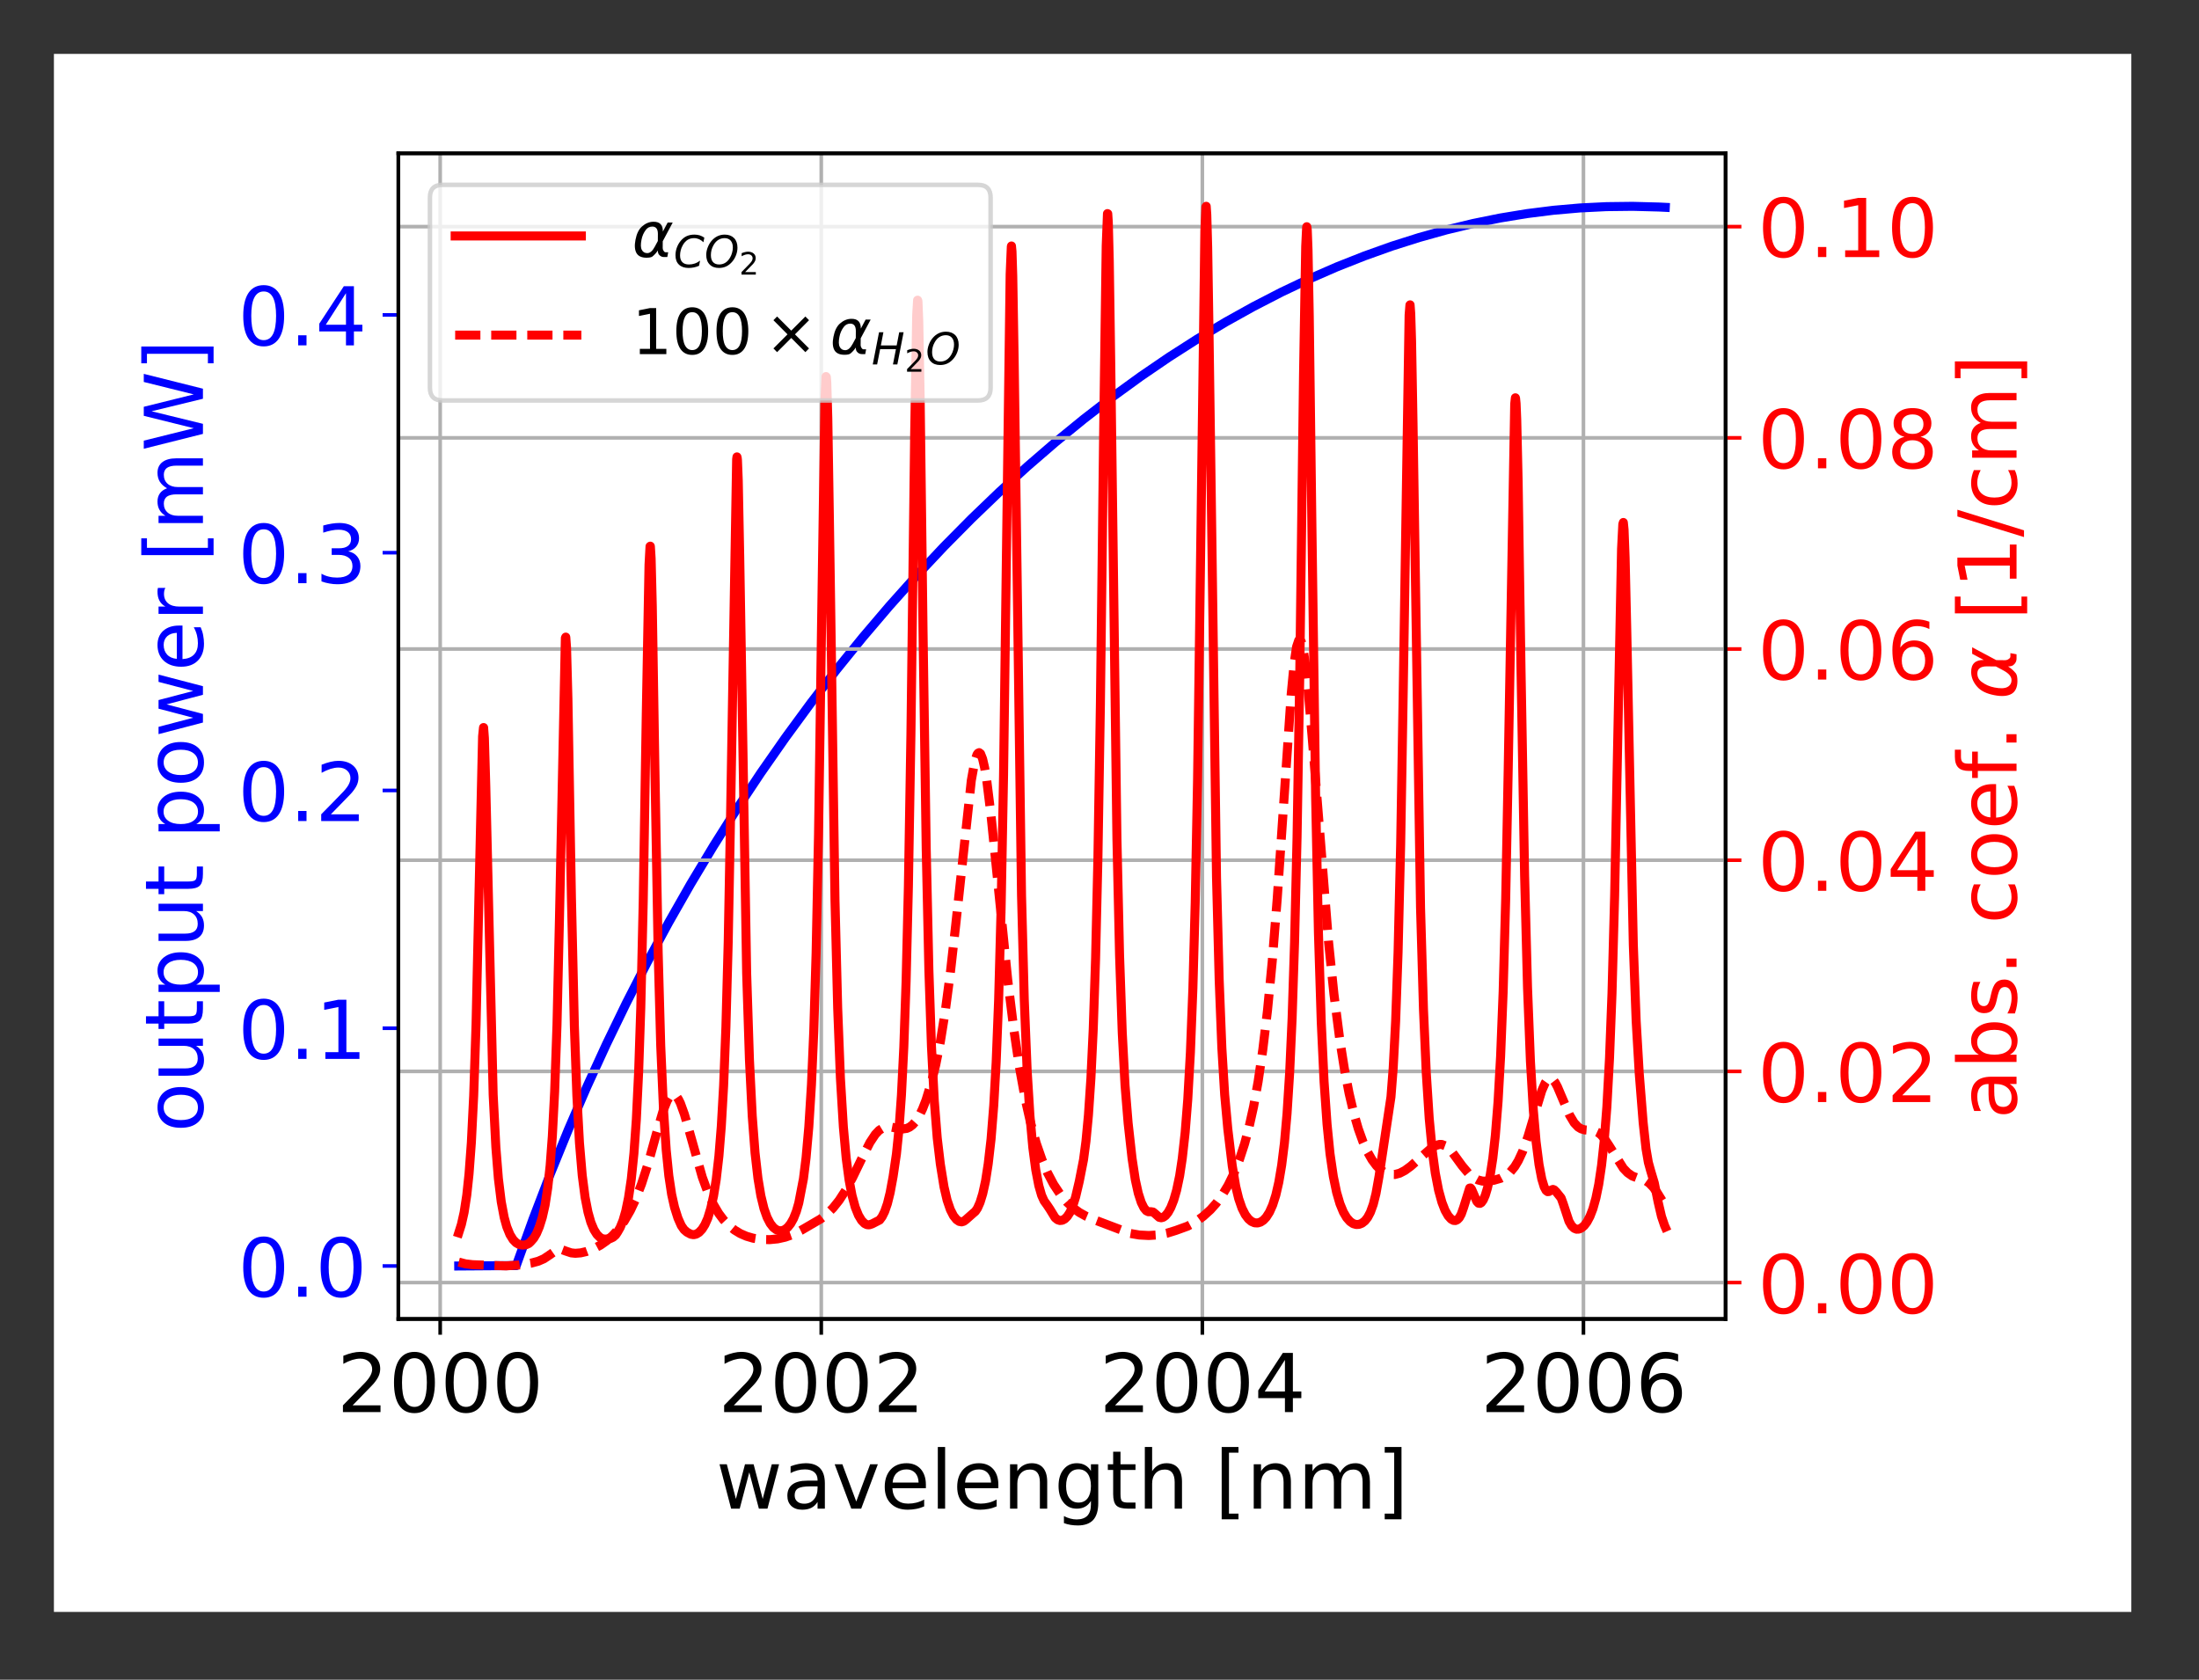 <?xml version="1.0" encoding="UTF-8"?>
<svg xmlns="http://www.w3.org/2000/svg" xmlns:xlink="http://www.w3.org/1999/xlink" width="360.08pt" height="275.05pt" viewBox="0 0 360.08 275.05" version="1.1">
<rect x="0" y="0" width="360.08" height="275.05" fill="#333333" stroke="none"/>
<defs>
<g>
<symbol overflow="visible" id="glyph6-0">
<path style="stroke:none;" d="M 7.25 -3.859 C 7.25 -3.598 7.176 -3.367 7.031 -3.172 C 6.844 -2.941 6.594 -2.828 6.281 -2.828 C 6.125 -2.828 5.969 -2.863 5.812 -2.938 C 5.969 -3 6.047 -3.117 6.047 -3.297 C 6.047 -3.504 5.93 -3.609 5.703 -3.609 C 5.297 -3.609 5.023 -3.336 4.891 -2.797 L 4.312 -2.797 C 4.395 -3.473 4.629 -4 5.016 -4.375 C 5.336 -4.695 5.711 -4.859 6.141 -4.859 C 6.516 -4.859 6.801 -4.75 7 -4.531 C 7.164 -4.352 7.25 -4.129 7.25 -3.859 Z M 4.766 -5.875 C 4.766 -5.75 4.633 -5.344 4.375 -4.656 C 4.113 -3.969 3.984 -3.348 3.984 -2.797 L 3.516 -2.797 C 3.516 -3.348 3.379 -3.969 3.109 -4.656 C 2.848 -5.344 2.719 -5.75 2.719 -5.875 C 2.719 -6.094 2.852 -6.312 3.125 -6.531 C 3.332 -6.707 3.539 -6.879 3.75 -7.047 C 3.957 -6.879 4.164 -6.707 4.375 -6.531 C 4.633 -6.312 4.766 -6.094 4.766 -5.875 Z M 5.328 -2.328 C 5.328 -2.18 5.266 -2.109 5.141 -2.109 L 2.359 -2.109 C 2.234 -2.109 2.172 -2.18 2.172 -2.328 C 2.172 -2.473 2.234 -2.547 2.359 -2.547 L 5.141 -2.547 C 5.266 -2.547 5.328 -2.473 5.328 -2.328 Z M 5.688 0 C 5.383 -0.051 5.102 -0.25 4.844 -0.594 C 4.562 -0.945 4.391 -1.367 4.328 -1.859 L 4.875 -1.859 C 4.969 -1.129 5.238 -0.508 5.688 0 Z M 3.172 -2.797 L 2.609 -2.797 C 2.473 -3.336 2.203 -3.609 1.797 -3.609 C 1.566 -3.609 1.453 -3.504 1.453 -3.297 C 1.453 -3.117 1.531 -3 1.688 -2.938 C 1.531 -2.863 1.367 -2.828 1.203 -2.828 C 0.891 -2.828 0.645 -2.941 0.469 -3.172 C 0.32 -3.367 0.25 -3.598 0.25 -3.859 C 0.25 -4.129 0.328 -4.352 0.484 -4.531 C 0.691 -4.75 0.984 -4.859 1.359 -4.859 C 1.785 -4.859 2.16 -4.695 2.484 -4.375 C 2.867 -4 3.098 -3.473 3.172 -2.797 Z M 4.078 -1.047 C 4.078 -0.828 4.039 -0.562 3.969 -0.25 C 3.906 0.051 3.832 0.285 3.75 0.453 C 3.664 0.285 3.586 0.051 3.516 -0.25 C 3.441 -0.562 3.406 -0.828 3.406 -1.047 C 3.406 -1.266 3.441 -1.535 3.516 -1.859 L 3.984 -1.859 C 4.047 -1.535 4.078 -1.266 4.078 -1.047 Z M 3.172 -1.859 C 3.098 -1.367 2.926 -0.945 2.656 -0.594 C 2.395 -0.25 2.109 -0.051 1.797 0 C 2.254 -0.508 2.531 -1.129 2.625 -1.859 Z M 3.172 -1.859 "/>
</symbol>
<symbol overflow="visible" id="glyph6-1">
<path style="stroke:none;" d="M 4.547 -0.016 L 4.5 0.047 C 4.039 0.016 3.484 0 2.828 0 C 2.191 0 1.52 0.016 0.812 0.047 L 0.75 -0.016 L 0.75 -0.312 L 0.812 -0.359 C 0.977 -0.379 1.141 -0.395 1.297 -0.406 C 1.578 -0.426 1.754 -0.453 1.828 -0.484 C 1.879 -0.516 1.926 -0.578 1.969 -0.672 C 2.031 -0.816 2.062 -1.43 2.062 -2.516 L 2.062 -3.734 C 2.062 -4.098 2.055 -4.555 2.047 -5.109 L 2.031 -5.469 C 2.031 -5.633 2 -5.719 1.938 -5.719 C 1.906 -5.719 1.805 -5.68 1.641 -5.609 C 1.203 -5.398 0.82 -5.219 0.5 -5.062 L 0.438 -5.094 C 0.414 -5.281 0.383 -5.488 0.344 -5.719 L 0.344 -5.766 C 1.238 -6.016 2.238 -6.352 3.344 -6.781 L 3.453 -6.703 C 3.441 -6.516 3.422 -6.227 3.391 -5.844 C 3.391 -5.707 3.383 -5.328 3.375 -4.703 L 3.359 -2.797 C 3.359 -1.422 3.379 -0.68 3.422 -0.578 C 3.453 -0.504 3.5 -0.461 3.562 -0.453 C 3.688 -0.422 3.992 -0.391 4.484 -0.359 L 4.547 -0.312 Z M 4.547 -0.016 "/>
</symbol>
<symbol overflow="visible" id="glyph0-0">
<path style="stroke:none;" d="M 2.551 -1.102 L 7.121 -1.102 L 7.121 0 L 0.969 0 L 0.969 -1.102 C 1.461 -1.609 2.141 -2.297 3.004 -3.176 C 3.852 -4.039 4.398 -4.598 4.625 -4.852 C 5.051 -5.316 5.34 -5.715 5.5 -6.047 C 5.66 -6.363 5.754 -6.695 5.754 -7.016 C 5.754 -7.52 5.566 -7.945 5.207 -8.266 C 4.852 -8.586 4.387 -8.758 3.801 -8.758 C 3.387 -8.758 2.949 -8.676 2.5 -8.543 C 2.047 -8.398 1.555 -8.184 1.035 -7.895 L 1.035 -9.223 C 1.566 -9.434 2.059 -9.594 2.512 -9.699 C 2.965 -9.805 3.387 -9.859 3.773 -9.859 C 4.77 -9.859 5.566 -9.605 6.164 -9.102 C 6.762 -8.598 7.07 -7.934 7.07 -7.098 C 7.07 -6.695 6.988 -6.312 6.844 -5.965 C 6.695 -5.609 6.43 -5.184 6.031 -4.703 C 5.926 -4.57 5.582 -4.211 4.996 -3.613 C 4.41 -3.016 3.602 -2.18 2.551 -1.102 "/>
</symbol>
<symbol overflow="visible" id="glyph0-1">
<path style="stroke:none;" d="M 4.227 -8.824 C 3.547 -8.824 3.043 -8.492 2.699 -7.828 C 2.352 -7.164 2.191 -6.164 2.191 -4.836 C 2.191 -3.508 2.352 -2.512 2.699 -1.848 C 3.043 -1.184 3.547 -0.852 4.227 -0.852 C 4.902 -0.852 5.406 -1.184 5.754 -1.848 C 6.086 -2.512 6.258 -3.508 6.258 -4.836 C 6.258 -6.164 6.086 -7.164 5.754 -7.828 C 5.406 -8.492 4.902 -8.824 4.227 -8.824 M 4.227 -9.859 C 5.301 -9.859 6.125 -9.422 6.711 -8.57 C 7.281 -7.707 7.574 -6.457 7.574 -4.836 C 7.574 -3.203 7.281 -1.953 6.711 -1.102 C 6.125 -0.254 5.301 0.172 4.227 0.172 C 3.137 0.172 2.297 -0.254 1.727 -1.102 C 1.156 -1.953 0.879 -3.203 0.879 -4.836 C 0.879 -6.457 1.156 -7.707 1.727 -8.57 C 2.297 -9.422 3.137 -9.859 4.227 -9.859 "/>
</symbol>
<symbol overflow="visible" id="glyph0-2">
<path style="stroke:none;" d="M 5.023 -8.543 L 1.715 -3.375 L 5.023 -3.375 L 5.023 -8.543 M 4.676 -9.688 L 6.324 -9.688 L 6.324 -3.375 L 7.707 -3.375 L 7.707 -2.285 L 6.324 -2.285 L 6.324 0 L 5.023 0 L 5.023 -2.285 L 0.652 -2.285 L 0.652 -3.547 L 4.676 -9.688 "/>
</symbol>
<symbol overflow="visible" id="glyph0-3">
<path style="stroke:none;" d="M 4.387 -5.367 C 3.801 -5.367 3.336 -5.156 2.988 -4.758 C 2.645 -4.359 2.473 -3.801 2.473 -3.109 C 2.473 -2.406 2.645 -1.848 2.988 -1.449 C 3.336 -1.051 3.801 -0.852 4.387 -0.852 C 4.969 -0.852 5.434 -1.051 5.781 -1.449 C 6.125 -1.848 6.297 -2.406 6.297 -3.109 C 6.297 -3.801 6.125 -4.359 5.781 -4.758 C 5.434 -5.156 4.969 -5.367 4.387 -5.367 M 6.988 -9.473 L 6.988 -8.277 C 6.656 -8.438 6.324 -8.559 5.992 -8.637 C 5.648 -8.719 5.316 -8.758 4.996 -8.758 C 4.121 -8.758 3.453 -8.465 3.004 -7.879 C 2.551 -7.297 2.285 -6.406 2.23 -5.234 C 2.484 -5.609 2.805 -5.898 3.188 -6.098 C 3.574 -6.297 4 -6.406 4.465 -6.406 C 5.434 -6.406 6.207 -6.098 6.762 -5.516 C 7.32 -4.93 7.613 -4.121 7.613 -3.109 C 7.613 -2.113 7.309 -1.316 6.723 -0.719 C 6.141 -0.121 5.355 0.172 4.387 0.172 C 3.27 0.172 2.406 -0.254 1.82 -1.102 C 1.223 -1.953 0.93 -3.203 0.93 -4.836 C 0.93 -6.363 1.289 -7.586 2.02 -8.492 C 2.738 -9.395 3.719 -9.859 4.941 -9.859 C 5.262 -9.859 5.594 -9.82 5.941 -9.766 C 6.273 -9.699 6.617 -9.605 6.988 -9.473 "/>
</symbol>
<symbol overflow="visible" id="glyph0-4">
<path style="stroke:none;" d="M 0.559 -7.27 L 1.754 -7.27 L 3.242 -1.594 L 4.73 -7.27 L 6.141 -7.27 L 7.629 -1.594 L 9.117 -7.27 L 10.312 -7.27 L 8.41 0 L 7.004 0 L 5.434 -5.953 L 3.867 0 L 2.457 0 L 0.559 -7.27 "/>
</symbol>
<symbol overflow="visible" id="glyph0-5">
<path style="stroke:none;" d="M 4.559 -3.652 C 3.586 -3.652 2.922 -3.535 2.551 -3.32 C 2.18 -3.098 1.992 -2.723 1.992 -2.191 C 1.992 -1.766 2.125 -1.422 2.406 -1.184 C 2.684 -0.93 3.07 -0.812 3.547 -0.812 C 4.211 -0.812 4.742 -1.035 5.141 -1.516 C 5.543 -1.98 5.742 -2.605 5.742 -3.387 L 5.742 -3.652 L 4.559 -3.652 M 6.938 -4.145 L 6.938 0 L 5.742 0 L 5.742 -1.102 C 5.461 -0.652 5.117 -0.332 4.719 -0.133 C 4.32 0.066 3.812 0.172 3.23 0.172 C 2.484 0.172 1.887 -0.027 1.449 -0.438 C 1.012 -0.852 0.797 -1.41 0.797 -2.113 C 0.797 -2.922 1.062 -3.535 1.621 -3.961 C 2.164 -4.371 2.977 -4.586 4.066 -4.586 L 5.742 -4.586 L 5.742 -4.703 C 5.742 -5.25 5.555 -5.676 5.195 -5.98 C 4.836 -6.273 4.332 -6.43 3.68 -6.43 C 3.254 -6.43 2.855 -6.379 2.457 -6.273 C 2.059 -6.164 1.688 -6.02 1.328 -5.832 L 1.328 -6.938 C 1.754 -7.098 2.18 -7.23 2.59 -7.309 C 3.004 -7.387 3.402 -7.441 3.801 -7.441 C 4.852 -7.441 5.633 -7.164 6.152 -6.617 C 6.672 -6.074 6.938 -5.25 6.938 -4.145 "/>
</symbol>
<symbol overflow="visible" id="glyph0-6">
<path style="stroke:none;" d="M 0.398 -7.27 L 1.66 -7.27 L 3.934 -1.168 L 6.207 -7.27 L 7.469 -7.27 L 4.742 0 L 3.121 0 L 0.398 -7.27 "/>
</symbol>
<symbol overflow="visible" id="glyph0-7">
<path style="stroke:none;" d="M 7.469 -3.934 L 7.469 -3.348 L 1.98 -3.348 C 2.031 -2.523 2.273 -1.887 2.723 -1.461 C 3.164 -1.035 3.773 -0.824 4.57 -0.824 C 5.023 -0.824 5.477 -0.879 5.898 -0.984 C 6.324 -1.09 6.762 -1.262 7.188 -1.5 L 7.188 -0.371 C 6.762 -0.188 6.324 -0.039 5.875 0.039 C 5.422 0.121 4.957 0.172 4.504 0.172 C 3.336 0.172 2.418 -0.16 1.742 -0.824 C 1.062 -1.488 0.73 -2.406 0.73 -3.562 C 0.73 -4.742 1.051 -5.688 1.688 -6.391 C 2.324 -7.082 3.203 -7.441 4.293 -7.441 C 5.273 -7.441 6.047 -7.121 6.617 -6.496 C 7.176 -5.859 7.469 -5.008 7.469 -3.934 M 6.273 -4.277 C 6.258 -4.93 6.074 -5.449 5.727 -5.848 C 5.367 -6.23 4.891 -6.43 4.305 -6.43 C 3.641 -6.43 3.109 -6.23 2.711 -5.859 C 2.312 -5.488 2.074 -4.957 2.02 -4.277 L 6.273 -4.277 "/>
</symbol>
<symbol overflow="visible" id="glyph0-8">
<path style="stroke:none;" d="M 1.25 -10.098 L 2.445 -10.098 L 2.445 0 L 1.25 0 L 1.25 -10.098 "/>
</symbol>
<symbol overflow="visible" id="glyph0-9">
<path style="stroke:none;" d="M 7.297 -4.387 L 7.297 0 L 6.098 0 L 6.098 -4.344 C 6.098 -5.035 5.953 -5.543 5.688 -5.887 C 5.422 -6.23 5.023 -6.406 4.492 -6.406 C 3.84 -6.406 3.336 -6.191 2.965 -5.781 C 2.59 -5.367 2.406 -4.809 2.406 -4.105 L 2.406 0 L 1.211 0 L 1.211 -7.27 L 2.406 -7.27 L 2.406 -6.141 C 2.684 -6.562 3.016 -6.895 3.414 -7.109 C 3.801 -7.32 4.254 -7.441 4.758 -7.441 C 5.582 -7.441 6.219 -7.176 6.645 -6.656 C 7.07 -6.141 7.297 -5.383 7.297 -4.387 "/>
</symbol>
<symbol overflow="visible" id="glyph0-10">
<path style="stroke:none;" d="M 6.031 -3.719 C 6.031 -4.57 5.848 -5.25 5.5 -5.727 C 5.141 -6.207 4.637 -6.445 4 -6.445 C 3.363 -6.445 2.855 -6.207 2.5 -5.727 C 2.141 -5.25 1.965 -4.57 1.965 -3.719 C 1.965 -2.855 2.141 -2.191 2.5 -1.715 C 2.855 -1.234 3.363 -0.996 4 -0.996 C 4.637 -0.996 5.141 -1.234 5.5 -1.715 C 5.848 -2.191 6.031 -2.855 6.031 -3.719 M 7.23 -0.902 C 7.23 0.32 6.949 1.234 6.406 1.848 C 5.848 2.445 5.008 2.75 3.879 2.75 C 3.453 2.75 3.07 2.711 2.699 2.656 C 2.324 2.59 1.953 2.5 1.609 2.367 L 1.609 1.211 C 1.953 1.395 2.297 1.527 2.645 1.621 C 2.988 1.715 3.336 1.766 3.695 1.766 C 4.465 1.766 5.051 1.555 5.449 1.156 C 5.832 0.742 6.031 0.133 6.031 -0.691 L 6.031 -1.277 C 5.781 -0.852 5.461 -0.531 5.074 -0.32 C 4.691 -0.105 4.238 0 3.707 0 C 2.805 0 2.086 -0.332 1.543 -1.012 C 0.996 -1.688 0.73 -2.59 0.73 -3.719 C 0.73 -4.836 0.996 -5.742 1.543 -6.418 C 2.086 -7.098 2.805 -7.441 3.707 -7.441 C 4.238 -7.441 4.691 -7.336 5.074 -7.121 C 5.461 -6.91 5.781 -6.59 6.031 -6.164 L 6.031 -7.27 L 7.23 -7.27 L 7.23 -0.902 "/>
</symbol>
<symbol overflow="visible" id="glyph0-11">
<path style="stroke:none;" d="M 2.434 -9.328 L 2.434 -7.27 L 4.891 -7.27 L 4.891 -6.34 L 2.434 -6.34 L 2.434 -2.391 C 2.434 -1.793 2.512 -1.41 2.672 -1.25 C 2.832 -1.078 3.164 -0.996 3.668 -0.996 L 4.891 -0.996 L 4.891 0 L 3.668 0 C 2.738 0 2.098 -0.172 1.754 -0.52 C 1.41 -0.863 1.234 -1.488 1.234 -2.391 L 1.234 -6.34 L 0.359 -6.34 L 0.359 -7.27 L 1.234 -7.27 L 1.234 -9.328 L 2.434 -9.328 "/>
</symbol>
<symbol overflow="visible" id="glyph0-12">
<path style="stroke:none;" d="M 7.297 -4.387 L 7.297 0 L 6.098 0 L 6.098 -4.344 C 6.098 -5.035 5.953 -5.543 5.688 -5.887 C 5.422 -6.23 5.023 -6.406 4.492 -6.406 C 3.84 -6.406 3.336 -6.191 2.965 -5.781 C 2.59 -5.367 2.406 -4.809 2.406 -4.105 L 2.406 0 L 1.211 0 L 1.211 -10.098 L 2.406 -10.098 L 2.406 -6.141 C 2.684 -6.562 3.016 -6.895 3.414 -7.109 C 3.801 -7.32 4.254 -7.441 4.758 -7.441 C 5.582 -7.441 6.219 -7.176 6.645 -6.656 C 7.07 -6.141 7.297 -5.383 7.297 -4.387 "/>
</symbol>
<symbol overflow="visible" id="glyph0-13">
<path style="stroke:none;" d=""/>
</symbol>
<symbol overflow="visible" id="glyph0-14">
<path style="stroke:none;" d="M 1.145 -10.098 L 3.895 -10.098 L 3.895 -9.168 L 2.34 -9.168 L 2.34 0.812 L 3.895 0.812 L 3.895 1.742 L 1.145 1.742 L 1.145 -10.098 "/>
</symbol>
<symbol overflow="visible" id="glyph0-15">
<path style="stroke:none;" d="M 6.91 -5.875 C 7.203 -6.406 7.562 -6.789 7.973 -7.055 C 8.383 -7.309 8.875 -7.441 9.449 -7.441 C 10.191 -7.441 10.777 -7.176 11.188 -6.645 C 11.602 -6.113 11.812 -5.355 11.812 -4.387 L 11.812 0 L 10.617 0 L 10.617 -4.344 C 10.617 -5.035 10.484 -5.555 10.246 -5.898 C 9.992 -6.23 9.621 -6.406 9.117 -6.406 C 8.492 -6.406 8 -6.191 7.641 -5.781 C 7.281 -5.367 7.109 -4.809 7.109 -4.105 L 7.109 0 L 5.914 0 L 5.914 -4.344 C 5.914 -5.035 5.781 -5.555 5.543 -5.898 C 5.289 -6.23 4.902 -6.406 4.398 -6.406 C 3.785 -6.406 3.297 -6.191 2.938 -5.781 C 2.578 -5.367 2.406 -4.809 2.406 -4.105 L 2.406 0 L 1.211 0 L 1.211 -7.27 L 2.406 -7.27 L 2.406 -6.141 C 2.672 -6.578 3.004 -6.91 3.387 -7.121 C 3.762 -7.336 4.211 -7.441 4.742 -7.441 C 5.273 -7.441 5.715 -7.309 6.086 -7.043 C 6.457 -6.777 6.723 -6.379 6.91 -5.875 "/>
</symbol>
<symbol overflow="visible" id="glyph0-16">
<path style="stroke:none;" d="M 4.039 -10.098 L 4.039 1.742 L 1.289 1.742 L 1.289 0.812 L 2.844 0.812 L 2.844 -9.168 L 1.289 -9.168 L 1.289 -10.098 L 4.039 -10.098 "/>
</symbol>
<symbol overflow="visible" id="glyph0-17">
<path style="stroke:none;" d="M 1.422 -1.648 L 2.789 -1.648 L 2.789 0 L 1.422 0 L 1.422 -1.648 "/>
</symbol>
<symbol overflow="visible" id="glyph0-18">
<path style="stroke:none;" d="M 1.648 -1.102 L 3.785 -1.102 L 3.785 -8.492 L 1.461 -8.027 L 1.461 -9.223 L 3.773 -9.688 L 5.09 -9.688 L 5.09 -1.102 L 7.23 -1.102 L 7.23 0 L 1.648 0 L 1.648 -1.102 "/>
</symbol>
<symbol overflow="visible" id="glyph0-19">
<path style="stroke:none;" d="M 5.395 -5.223 C 6.02 -5.09 6.512 -4.809 6.855 -4.387 C 7.203 -3.961 7.387 -3.43 7.387 -2.816 C 7.387 -1.859 7.055 -1.117 6.406 -0.598 C 5.742 -0.078 4.809 0.172 3.602 0.172 C 3.188 0.172 2.766 0.133 2.34 0.055 C 1.914 -0.012 1.461 -0.133 1.012 -0.293 L 1.012 -1.555 C 1.367 -1.344 1.766 -1.184 2.207 -1.078 C 2.633 -0.969 3.082 -0.918 3.562 -0.918 C 4.387 -0.918 5.008 -1.078 5.434 -1.395 C 5.859 -1.715 6.086 -2.191 6.086 -2.816 C 6.086 -3.375 5.887 -3.828 5.488 -4.145 C 5.09 -4.465 4.531 -4.637 3.812 -4.637 L 2.684 -4.637 L 2.684 -5.715 L 3.867 -5.715 C 4.504 -5.715 4.996 -5.832 5.34 -6.098 C 5.688 -6.352 5.859 -6.723 5.859 -7.215 C 5.859 -7.707 5.676 -8.094 5.328 -8.359 C 4.969 -8.625 4.465 -8.758 3.812 -8.758 C 3.453 -8.758 3.07 -8.719 2.656 -8.637 C 2.246 -8.559 1.793 -8.438 1.301 -8.277 L 1.301 -9.449 C 1.793 -9.582 2.258 -9.688 2.699 -9.754 C 3.121 -9.82 3.535 -9.859 3.934 -9.859 C 4.918 -9.859 5.699 -9.633 6.285 -9.184 C 6.871 -8.73 7.164 -8.117 7.164 -7.348 C 7.164 -6.816 7.004 -6.363 6.695 -5.992 C 6.391 -5.621 5.953 -5.355 5.395 -5.223 "/>
</symbol>
<symbol overflow="visible" id="glyph0-20">
<path style="stroke:none;" d="M 4.227 -4.598 C 3.602 -4.598 3.109 -4.426 2.75 -4.094 C 2.391 -3.762 2.219 -3.309 2.219 -2.723 C 2.219 -2.141 2.391 -1.676 2.75 -1.344 C 3.109 -1.012 3.602 -0.852 4.227 -0.852 C 4.836 -0.852 5.328 -1.012 5.688 -1.355 C 6.047 -1.688 6.23 -2.141 6.23 -2.723 C 6.23 -3.309 6.047 -3.762 5.699 -4.094 C 5.34 -4.426 4.852 -4.598 4.227 -4.598 M 2.91 -5.156 C 2.352 -5.289 1.914 -5.555 1.594 -5.941 C 1.277 -6.324 1.129 -6.789 1.129 -7.348 C 1.129 -8.117 1.395 -8.73 1.953 -9.184 C 2.5 -9.633 3.254 -9.859 4.227 -9.859 C 5.184 -9.859 5.941 -9.633 6.496 -9.184 C 7.043 -8.73 7.32 -8.117 7.32 -7.348 C 7.32 -6.789 7.164 -6.324 6.844 -5.941 C 6.523 -5.555 6.098 -5.289 5.543 -5.156 C 6.164 -5.008 6.656 -4.719 7.016 -4.293 C 7.363 -3.867 7.547 -3.336 7.547 -2.723 C 7.547 -1.781 7.254 -1.062 6.684 -0.57 C 6.098 -0.066 5.289 0.172 4.227 0.172 C 3.148 0.172 2.324 -0.066 1.754 -0.57 C 1.184 -1.062 0.902 -1.781 0.902 -2.723 C 0.902 -3.336 1.078 -3.867 1.434 -4.293 C 1.781 -4.719 2.273 -5.008 2.91 -5.156 M 2.434 -7.23 C 2.434 -6.723 2.578 -6.324 2.898 -6.047 C 3.215 -5.766 3.652 -5.633 4.227 -5.633 C 4.785 -5.633 5.223 -5.766 5.543 -6.047 C 5.859 -6.324 6.02 -6.723 6.02 -7.23 C 6.02 -7.734 5.859 -8.117 5.543 -8.398 C 5.223 -8.676 4.785 -8.824 4.227 -8.824 C 3.652 -8.824 3.215 -8.676 2.898 -8.398 C 2.578 -8.117 2.434 -7.734 2.434 -7.23 "/>
</symbol>
<symbol overflow="visible" id="glyph1-0">
<path style="stroke:none;" d="M -6.43 -4.066 C -6.43 -3.43 -6.18 -2.922 -5.676 -2.551 C -5.168 -2.18 -4.492 -1.992 -3.629 -1.992 C -2.75 -1.992 -2.074 -2.164 -1.566 -2.539 C -1.062 -2.91 -0.824 -3.414 -0.824 -4.066 C -0.824 -4.703 -1.062 -5.207 -1.566 -5.582 C -2.074 -5.953 -2.75 -6.141 -3.629 -6.141 C -4.477 -6.141 -5.168 -5.953 -5.676 -5.582 C -6.18 -5.207 -6.43 -4.703 -6.43 -4.066 M -7.441 -4.066 C -7.441 -5.102 -7.098 -5.914 -6.43 -6.512 C -5.754 -7.098 -4.824 -7.402 -3.629 -7.402 C -2.434 -7.402 -1.5 -7.098 -0.836 -6.512 C -0.16 -5.914 0.172 -5.102 0.172 -4.066 C 0.172 -3.016 -0.16 -2.191 -0.836 -1.609 C -1.5 -1.023 -2.434 -0.73 -3.629 -0.73 C -4.824 -0.73 -5.754 -1.023 -6.43 -1.609 C -7.098 -2.191 -7.441 -3.016 -7.441 -4.066 "/>
</symbol>
<symbol overflow="visible" id="glyph1-1">
<path style="stroke:none;" d="M -2.871 -1.129 L -7.27 -1.129 L -7.27 -2.324 L -2.91 -2.324 C -2.219 -2.324 -1.715 -2.457 -1.367 -2.723 C -1.023 -2.988 -0.852 -3.387 -0.852 -3.934 C -0.852 -4.57 -1.051 -5.09 -1.461 -5.461 C -1.875 -5.832 -2.434 -6.02 -3.148 -6.02 L -7.27 -6.02 L -7.27 -7.215 L 0 -7.215 L 0 -6.02 L -1.117 -6.02 C -0.664 -5.727 -0.344 -5.383 -0.133 -5.008 C 0.066 -4.625 0.172 -4.188 0.172 -3.68 C 0.172 -2.844 -0.078 -2.207 -0.598 -1.781 C -1.102 -1.344 -1.859 -1.129 -2.871 -1.129 M -7.441 -4.133 L -7.441 -4.133 "/>
</symbol>
<symbol overflow="visible" id="glyph1-2">
<path style="stroke:none;" d="M -9.328 -2.434 L -7.27 -2.434 L -7.27 -4.891 L -6.34 -4.891 L -6.34 -2.434 L -2.391 -2.434 C -1.793 -2.434 -1.41 -2.512 -1.25 -2.672 C -1.078 -2.832 -0.996 -3.164 -0.996 -3.668 L -0.996 -4.891 L 0 -4.891 L 0 -3.668 C 0 -2.738 -0.172 -2.098 -0.52 -1.754 C -0.863 -1.41 -1.488 -1.234 -2.391 -1.234 L -6.34 -1.234 L -6.34 -0.359 L -7.27 -0.359 L -7.27 -1.234 L -9.328 -1.234 L -9.328 -2.434 "/>
</symbol>
<symbol overflow="visible" id="glyph1-3">
<path style="stroke:none;" d="M -1.09 -2.406 L 2.75 -2.406 L 2.75 -1.211 L -7.27 -1.211 L -7.27 -2.406 L -6.164 -2.406 C -6.59 -2.645 -6.91 -2.965 -7.121 -3.348 C -7.336 -3.734 -7.441 -4.199 -7.441 -4.73 C -7.441 -5.609 -7.082 -6.324 -6.391 -6.883 C -5.688 -7.43 -4.77 -7.707 -3.629 -7.707 C -2.484 -7.707 -1.555 -7.43 -0.863 -6.883 C -0.172 -6.324 0.172 -5.609 0.172 -4.73 C 0.172 -4.199 0.066 -3.734 -0.133 -3.348 C -0.332 -2.965 -0.652 -2.645 -1.09 -2.406 M -3.629 -6.473 C -4.504 -6.473 -5.184 -6.285 -5.688 -5.926 C -6.191 -5.555 -6.445 -5.062 -6.445 -4.438 C -6.445 -3.801 -6.191 -3.309 -5.688 -2.949 C -5.184 -2.578 -4.504 -2.406 -3.629 -2.406 C -2.75 -2.406 -2.059 -2.578 -1.555 -2.949 C -1.051 -3.309 -0.812 -3.801 -0.812 -4.438 C -0.812 -5.062 -1.051 -5.555 -1.555 -5.926 C -2.059 -6.285 -2.75 -6.473 -3.629 -6.473 "/>
</symbol>
<symbol overflow="visible" id="glyph1-4">
<path style="stroke:none;" d=""/>
</symbol>
<symbol overflow="visible" id="glyph1-5">
<path style="stroke:none;" d="M -7.27 -0.559 L -7.27 -1.754 L -1.594 -3.242 L -7.27 -4.73 L -7.27 -6.141 L -1.594 -7.629 L -7.27 -9.117 L -7.27 -10.312 L 0 -8.41 L 0 -7.004 L -5.953 -5.434 L 0 -3.867 L 0 -2.457 L -7.27 -0.559 "/>
</symbol>
<symbol overflow="visible" id="glyph1-6">
<path style="stroke:none;" d="M -3.934 -7.469 L -3.348 -7.469 L -3.348 -1.98 C -2.523 -2.031 -1.887 -2.273 -1.461 -2.723 C -1.035 -3.164 -0.824 -3.773 -0.824 -4.57 C -0.824 -5.023 -0.879 -5.477 -0.984 -5.898 C -1.09 -6.324 -1.262 -6.762 -1.5 -7.188 L -0.371 -7.188 C -0.188 -6.762 -0.039 -6.324 0.039 -5.875 C 0.121 -5.422 0.172 -4.957 0.172 -4.504 C 0.172 -3.336 -0.16 -2.418 -0.824 -1.742 C -1.488 -1.062 -2.406 -0.73 -3.562 -0.73 C -4.742 -0.73 -5.688 -1.051 -6.391 -1.688 C -7.082 -2.324 -7.441 -3.203 -7.441 -4.293 C -7.441 -5.273 -7.121 -6.047 -6.496 -6.617 C -5.859 -7.176 -5.008 -7.469 -3.934 -7.469 M -4.277 -6.273 C -4.93 -6.258 -5.449 -6.074 -5.848 -5.727 C -6.23 -5.367 -6.43 -4.891 -6.43 -4.305 C -6.43 -3.641 -6.23 -3.109 -5.859 -2.711 C -5.488 -2.312 -4.957 -2.074 -4.277 -2.02 L -4.277 -6.273 "/>
</symbol>
<symbol overflow="visible" id="glyph1-7">
<path style="stroke:none;" d="M -6.152 -5.461 C -6.23 -5.328 -6.285 -5.184 -6.324 -5.023 C -6.352 -4.863 -6.379 -4.691 -6.379 -4.504 C -6.379 -3.828 -6.152 -3.309 -5.715 -2.949 C -5.273 -2.578 -4.652 -2.406 -3.828 -2.406 L 0 -2.406 L 0 -1.211 L -7.27 -1.211 L -7.27 -2.406 L -6.141 -2.406 C -6.578 -2.645 -6.91 -2.977 -7.121 -3.375 C -7.336 -3.773 -7.441 -4.266 -7.441 -4.852 C -7.441 -4.93 -7.43 -5.023 -7.43 -5.129 C -7.414 -5.223 -7.402 -5.328 -7.375 -5.461 L -6.152 -5.461 "/>
</symbol>
<symbol overflow="visible" id="glyph1-8">
<path style="stroke:none;" d="M -10.098 -1.145 L -10.098 -3.895 L -9.168 -3.895 L -9.168 -2.34 L 0.812 -2.34 L 0.812 -3.895 L 1.742 -3.895 L 1.742 -1.145 L -10.098 -1.145 "/>
</symbol>
<symbol overflow="visible" id="glyph1-9">
<path style="stroke:none;" d="M -5.875 -6.91 C -6.406 -7.203 -6.789 -7.562 -7.055 -7.973 C -7.309 -8.383 -7.441 -8.875 -7.441 -9.449 C -7.441 -10.191 -7.176 -10.777 -6.645 -11.188 C -6.113 -11.602 -5.355 -11.812 -4.387 -11.812 L 0 -11.812 L 0 -10.617 L -4.344 -10.617 C -5.035 -10.617 -5.555 -10.484 -5.898 -10.246 C -6.23 -9.992 -6.406 -9.621 -6.406 -9.117 C -6.406 -8.492 -6.191 -8 -5.781 -7.641 C -5.367 -7.281 -4.809 -7.109 -4.105 -7.109 L 0 -7.109 L 0 -5.914 L -4.344 -5.914 C -5.035 -5.914 -5.555 -5.781 -5.898 -5.543 C -6.23 -5.289 -6.406 -4.902 -6.406 -4.398 C -6.406 -3.785 -6.191 -3.297 -5.781 -2.938 C -5.367 -2.578 -4.809 -2.406 -4.105 -2.406 L 0 -2.406 L 0 -1.211 L -7.27 -1.211 L -7.27 -2.406 L -6.141 -2.406 C -6.578 -2.672 -6.91 -3.004 -7.121 -3.387 C -7.336 -3.762 -7.441 -4.211 -7.441 -4.742 C -7.441 -5.273 -7.309 -5.715 -7.043 -6.086 C -6.777 -6.457 -6.379 -6.723 -5.875 -6.91 "/>
</symbol>
<symbol overflow="visible" id="glyph1-10">
<path style="stroke:none;" d="M -9.688 -0.438 L -9.688 -1.766 L -1.5 -3.801 L -9.688 -5.832 L -9.688 -7.309 L -1.5 -9.34 L -9.688 -11.375 L -9.688 -12.703 L 0 -10.273 L 0 -8.625 L -8.41 -6.578 L 0 -4.52 L 0 -2.871 L -9.688 -0.438 "/>
</symbol>
<symbol overflow="visible" id="glyph1-11">
<path style="stroke:none;" d="M -10.098 -4.039 L 1.742 -4.039 L 1.742 -1.289 L 0.812 -1.289 L 0.812 -2.844 L -9.168 -2.844 L -9.168 -1.289 L -10.098 -1.289 L -10.098 -4.039 "/>
</symbol>
<symbol overflow="visible" id="glyph2-0">
<path style="stroke:none;" d="M -3.652 -4.559 C -3.652 -3.586 -3.535 -2.922 -3.32 -2.551 C -3.098 -2.18 -2.723 -1.992 -2.191 -1.992 C -1.766 -1.992 -1.422 -2.125 -1.184 -2.406 C -0.93 -2.684 -0.812 -3.07 -0.812 -3.547 C -0.812 -4.211 -1.035 -4.742 -1.516 -5.141 C -1.98 -5.543 -2.605 -5.742 -3.387 -5.742 L -3.652 -5.742 L -3.652 -4.559 M -4.145 -6.938 L 0 -6.938 L 0 -5.742 L -1.102 -5.742 C -0.652 -5.461 -0.332 -5.117 -0.133 -4.719 C 0.066 -4.32 0.172 -3.812 0.172 -3.23 C 0.172 -2.484 -0.027 -1.887 -0.438 -1.449 C -0.852 -1.012 -1.41 -0.797 -2.113 -0.797 C -2.922 -0.797 -3.535 -1.062 -3.961 -1.621 C -4.371 -2.164 -4.586 -2.977 -4.586 -4.066 L -4.586 -5.742 L -4.703 -5.742 C -5.25 -5.742 -5.676 -5.555 -5.98 -5.195 C -6.273 -4.836 -6.43 -4.332 -6.43 -3.68 C -6.43 -3.254 -6.379 -2.855 -6.273 -2.457 C -6.164 -2.059 -6.02 -1.688 -5.832 -1.328 L -6.938 -1.328 C -7.098 -1.754 -7.23 -2.18 -7.309 -2.59 C -7.387 -3.004 -7.441 -3.402 -7.441 -3.801 C -7.441 -4.852 -7.164 -5.633 -6.617 -6.152 C -6.074 -6.672 -5.25 -6.938 -4.145 -6.938 "/>
</symbol>
<symbol overflow="visible" id="glyph2-1">
<path style="stroke:none;" d="M -3.629 -6.473 C -4.504 -6.473 -5.184 -6.285 -5.688 -5.926 C -6.191 -5.555 -6.445 -5.062 -6.445 -4.438 C -6.445 -3.801 -6.191 -3.309 -5.688 -2.949 C -5.184 -2.578 -4.504 -2.406 -3.629 -2.406 C -2.75 -2.406 -2.059 -2.578 -1.555 -2.949 C -1.051 -3.309 -0.812 -3.801 -0.812 -4.438 C -0.812 -5.062 -1.051 -5.555 -1.555 -5.926 C -2.059 -6.285 -2.75 -6.473 -3.629 -6.473 M -6.164 -2.406 C -6.59 -2.645 -6.91 -2.965 -7.121 -3.348 C -7.336 -3.734 -7.441 -4.199 -7.441 -4.73 C -7.441 -5.609 -7.082 -6.324 -6.391 -6.883 C -5.688 -7.43 -4.77 -7.707 -3.629 -7.707 C -2.484 -7.707 -1.555 -7.43 -0.863 -6.883 C -0.172 -6.324 0.172 -5.609 0.172 -4.73 C 0.172 -4.199 0.066 -3.734 -0.133 -3.348 C -0.332 -2.965 -0.652 -2.645 -1.09 -2.406 L 0 -2.406 L 0 -1.211 L -10.098 -1.211 L -10.098 -2.406 L -6.164 -2.406 "/>
</symbol>
<symbol overflow="visible" id="glyph2-2">
<path style="stroke:none;" d="M -7.055 -5.887 L -5.926 -5.887 C -6.086 -5.543 -6.219 -5.195 -6.312 -4.836 C -6.391 -4.465 -6.445 -4.094 -6.445 -3.707 C -6.445 -3.109 -6.352 -2.656 -6.164 -2.367 C -5.98 -2.074 -5.715 -1.926 -5.355 -1.926 C -5.074 -1.926 -4.863 -2.031 -4.703 -2.246 C -4.543 -2.457 -4.387 -2.883 -4.254 -3.52 L -4.16 -3.934 C -3.973 -4.785 -3.707 -5.383 -3.387 -5.742 C -3.055 -6.086 -2.59 -6.273 -2.008 -6.273 C -1.328 -6.273 -0.797 -6.008 -0.41 -5.477 C -0.012 -4.941 0.172 -4.199 0.172 -3.27 C 0.172 -2.871 0.133 -2.473 0.066 -2.047 C 0 -1.621 -0.105 -1.184 -0.266 -0.719 L -1.5 -0.719 C -1.262 -1.156 -1.09 -1.594 -0.984 -2.02 C -0.863 -2.445 -0.812 -2.871 -0.812 -3.297 C -0.812 -3.852 -0.902 -4.293 -1.09 -4.598 C -1.277 -4.891 -1.555 -5.051 -1.914 -5.051 C -2.23 -5.051 -2.484 -4.93 -2.656 -4.719 C -2.832 -4.504 -3.004 -4.027 -3.164 -3.281 L -3.254 -2.871 C -3.414 -2.125 -3.652 -1.582 -3.973 -1.262 C -4.293 -0.93 -4.73 -0.77 -5.301 -0.77 C -5.98 -0.77 -6.512 -1.012 -6.883 -1.488 C -7.254 -1.965 -7.441 -2.656 -7.441 -3.562 C -7.441 -4 -7.402 -4.41 -7.336 -4.809 C -7.27 -5.195 -7.176 -5.555 -7.055 -5.887 "/>
</symbol>
<symbol overflow="visible" id="glyph2-3">
<path style="stroke:none;" d="M -1.648 -1.422 L -1.648 -2.789 L 0 -2.789 L 0 -1.422 L -1.648 -1.422 "/>
</symbol>
<symbol overflow="visible" id="glyph2-4">
<path style="stroke:none;" d=""/>
</symbol>
<symbol overflow="visible" id="glyph2-5">
<path style="stroke:none;" d="M -6.988 -6.484 L -5.875 -6.484 C -6.059 -6.141 -6.191 -5.809 -6.285 -5.461 C -6.379 -5.117 -6.43 -4.785 -6.43 -4.438 C -6.43 -3.668 -6.18 -3.055 -5.688 -2.633 C -5.195 -2.207 -4.504 -1.992 -3.629 -1.992 C -2.738 -1.992 -2.047 -2.207 -1.555 -2.633 C -1.062 -3.055 -0.824 -3.668 -0.824 -4.438 C -0.824 -4.785 -0.863 -5.117 -0.957 -5.461 C -1.051 -5.809 -1.195 -6.141 -1.383 -6.484 L -0.277 -6.484 C -0.121 -6.141 0 -5.793 0.066 -5.449 C 0.133 -5.09 0.172 -4.703 0.172 -4.305 C 0.172 -3.215 -0.16 -2.34 -0.852 -1.699 C -1.527 -1.051 -2.457 -0.73 -3.629 -0.73 C -4.809 -0.73 -5.742 -1.051 -6.418 -1.699 C -7.098 -2.352 -7.441 -3.242 -7.441 -4.387 C -7.441 -4.758 -7.402 -5.117 -7.32 -5.461 C -7.242 -5.809 -7.137 -6.152 -6.988 -6.484 "/>
</symbol>
<symbol overflow="visible" id="glyph2-6">
<path style="stroke:none;" d="M -6.43 -4.066 C -6.43 -3.43 -6.18 -2.922 -5.676 -2.551 C -5.168 -2.18 -4.492 -1.992 -3.629 -1.992 C -2.75 -1.992 -2.074 -2.164 -1.566 -2.539 C -1.062 -2.91 -0.824 -3.414 -0.824 -4.066 C -0.824 -4.703 -1.062 -5.207 -1.566 -5.582 C -2.074 -5.953 -2.75 -6.141 -3.629 -6.141 C -4.477 -6.141 -5.168 -5.953 -5.676 -5.582 C -6.18 -5.207 -6.43 -4.703 -6.43 -4.066 M -7.441 -4.066 C -7.441 -5.102 -7.098 -5.914 -6.43 -6.512 C -5.754 -7.098 -4.824 -7.402 -3.629 -7.402 C -2.434 -7.402 -1.5 -7.098 -0.836 -6.512 C -0.16 -5.914 0.172 -5.102 0.172 -4.066 C 0.172 -3.016 -0.16 -2.191 -0.836 -1.609 C -1.5 -1.023 -2.434 -0.73 -3.629 -0.73 C -4.824 -0.73 -5.754 -1.023 -6.43 -1.609 C -7.098 -2.191 -7.441 -3.016 -7.441 -4.066 "/>
</symbol>
<symbol overflow="visible" id="glyph2-7">
<path style="stroke:none;" d="M -3.934 -7.469 L -3.348 -7.469 L -3.348 -1.98 C -2.523 -2.031 -1.887 -2.273 -1.461 -2.723 C -1.035 -3.164 -0.824 -3.773 -0.824 -4.57 C -0.824 -5.023 -0.879 -5.477 -0.984 -5.898 C -1.09 -6.324 -1.262 -6.762 -1.5 -7.188 L -0.371 -7.188 C -0.188 -6.762 -0.039 -6.324 0.039 -5.875 C 0.121 -5.422 0.172 -4.957 0.172 -4.504 C 0.172 -3.336 -0.16 -2.418 -0.824 -1.742 C -1.488 -1.062 -2.406 -0.73 -3.562 -0.73 C -4.742 -0.73 -5.688 -1.051 -6.391 -1.688 C -7.082 -2.324 -7.441 -3.203 -7.441 -4.293 C -7.441 -5.273 -7.121 -6.047 -6.496 -6.617 C -5.859 -7.176 -5.008 -7.469 -3.934 -7.469 M -4.277 -6.273 C -4.93 -6.258 -5.449 -6.074 -5.848 -5.727 C -6.23 -5.367 -6.43 -4.891 -6.43 -4.305 C -6.43 -3.641 -6.23 -3.109 -5.859 -2.711 C -5.488 -2.312 -4.957 -2.074 -4.277 -2.02 L -4.277 -6.273 "/>
</symbol>
<symbol overflow="visible" id="glyph2-8">
<path style="stroke:none;" d="M -10.098 -4.93 L -9.102 -4.93 L -9.102 -3.785 C -9.102 -3.363 -9.008 -3.055 -8.836 -2.898 C -8.664 -2.723 -8.359 -2.645 -7.906 -2.645 L -7.27 -2.645 L -7.27 -4.609 L -6.34 -4.609 L -6.34 -2.645 L 0 -2.645 L 0 -1.449 L -6.34 -1.449 L -6.34 -0.305 L -7.27 -0.305 L -7.27 -1.449 L -7.773 -1.449 C -8.57 -1.449 -9.168 -1.633 -9.539 -2.008 C -9.914 -2.379 -10.098 -2.977 -10.098 -3.801 L -10.098 -4.93 "/>
</symbol>
<symbol overflow="visible" id="glyph2-9">
<path style="stroke:none;" d="M -10.098 -1.145 L -10.098 -3.895 L -9.168 -3.895 L -9.168 -2.34 L 0.812 -2.34 L 0.812 -3.895 L 1.742 -3.895 L 1.742 -1.145 L -10.098 -1.145 "/>
</symbol>
<symbol overflow="visible" id="glyph2-10">
<path style="stroke:none;" d="M -1.102 -1.648 L -1.102 -3.785 L -8.492 -3.785 L -8.027 -1.461 L -9.223 -1.461 L -9.688 -3.773 L -9.688 -5.09 L -1.102 -5.09 L -1.102 -7.23 L 0 -7.23 L 0 -1.648 L -1.102 -1.648 "/>
</symbol>
<symbol overflow="visible" id="glyph2-11">
<path style="stroke:none;" d="M -9.688 -3.375 L -9.688 -4.477 L 1.223 -1.102 L 1.223 0 L -9.688 -3.375 "/>
</symbol>
<symbol overflow="visible" id="glyph2-12">
<path style="stroke:none;" d="M -5.875 -6.91 C -6.406 -7.203 -6.789 -7.562 -7.055 -7.973 C -7.309 -8.383 -7.441 -8.875 -7.441 -9.449 C -7.441 -10.191 -7.176 -10.777 -6.645 -11.188 C -6.113 -11.602 -5.355 -11.812 -4.387 -11.812 L 0 -11.812 L 0 -10.617 L -4.344 -10.617 C -5.035 -10.617 -5.555 -10.484 -5.898 -10.246 C -6.23 -9.992 -6.406 -9.621 -6.406 -9.117 C -6.406 -8.492 -6.191 -8 -5.781 -7.641 C -5.367 -7.281 -4.809 -7.109 -4.105 -7.109 L 0 -7.109 L 0 -5.914 L -4.344 -5.914 C -5.035 -5.914 -5.555 -5.781 -5.898 -5.543 C -6.23 -5.289 -6.406 -4.902 -6.406 -4.398 C -6.406 -3.785 -6.191 -3.297 -5.781 -2.938 C -5.367 -2.578 -4.809 -2.406 -4.105 -2.406 L 0 -2.406 L 0 -1.211 L -7.27 -1.211 L -7.27 -2.406 L -6.141 -2.406 C -6.578 -2.672 -6.91 -3.004 -7.121 -3.387 C -7.336 -3.762 -7.441 -4.211 -7.441 -4.742 C -7.441 -5.273 -7.309 -5.715 -7.043 -6.086 C -6.777 -6.457 -6.379 -6.723 -5.875 -6.91 "/>
</symbol>
<symbol overflow="visible" id="glyph2-13">
<path style="stroke:none;" d="M -10.098 -4.039 L 1.742 -4.039 L 1.742 -1.289 L 0.812 -1.289 L 0.812 -2.844 L -9.168 -2.844 L -9.168 -1.289 L -10.098 -1.289 L -10.098 -4.039 "/>
</symbol>
<symbol overflow="visible" id="glyph3-0">
<path style="stroke:none;" d="M 5.027 -4.867 L 4.883 -4.117 C 4.652 -4.34 4.414 -4.508 4.16 -4.621 C 3.906 -4.73 3.633 -4.789 3.344 -4.789 C 2.938 -4.789 2.582 -4.688 2.277 -4.5 C 1.977 -4.305 1.707 -4.008 1.492 -3.617 C 1.344 -3.355 1.238 -3.09 1.164 -2.809 C 1.094 -2.523 1.055 -2.242 1.055 -1.953 C 1.055 -1.469 1.18 -1.102 1.426 -0.855 C 1.672 -0.602 2.031 -0.477 2.512 -0.477 C 2.836 -0.477 3.148 -0.527 3.449 -0.629 C 3.754 -0.73 4.043 -0.891 4.332 -1.105 L 4.168 -0.262 C 3.887 -0.137 3.602 -0.051 3.312 0.008 C 3.023 0.066 2.742 0.094 2.461 0.094 C 1.781 0.094 1.25 -0.086 0.875 -0.449 C 0.492 -0.809 0.305 -1.324 0.305 -1.98 C 0.305 -2.402 0.375 -2.812 0.52 -3.219 C 0.664 -3.625 0.867 -3.992 1.145 -4.328 C 1.434 -4.68 1.758 -4.941 2.129 -5.113 C 2.496 -5.281 2.922 -5.367 3.414 -5.367 C 3.719 -5.367 4 -5.324 4.27 -5.246 C 4.535 -5.16 4.789 -5.035 5.027 -4.867 "/>
</symbol>
<symbol overflow="visible" id="glyph3-1">
<path style="stroke:none;" d="M 3.301 -4.789 C 2.91 -4.789 2.562 -4.688 2.266 -4.5 C 1.961 -4.312 1.699 -4.023 1.484 -3.641 C 1.34 -3.395 1.23 -3.125 1.156 -2.852 C 1.086 -2.566 1.051 -2.285 1.051 -2.012 C 1.051 -1.52 1.164 -1.137 1.395 -0.875 C 1.629 -0.609 1.961 -0.477 2.395 -0.477 C 2.777 -0.477 3.125 -0.57 3.43 -0.766 C 3.734 -0.953 3.984 -1.246 4.203 -1.621 C 4.348 -1.875 4.457 -2.141 4.527 -2.422 C 4.602 -2.699 4.645 -2.98 4.645 -3.254 C 4.645 -3.742 4.523 -4.117 4.289 -4.383 C 4.051 -4.652 3.719 -4.789 3.301 -4.789 M 2.371 0.094 C 1.723 0.094 1.215 -0.094 0.848 -0.477 C 0.469 -0.855 0.289 -1.383 0.289 -2.047 C 0.289 -2.422 0.363 -2.812 0.508 -3.211 C 0.652 -3.609 0.848 -3.965 1.105 -4.281 C 1.402 -4.645 1.734 -4.914 2.105 -5.094 C 2.469 -5.273 2.871 -5.367 3.32 -5.367 C 3.965 -5.367 4.473 -5.172 4.848 -4.797 C 5.215 -4.414 5.402 -3.891 5.402 -3.242 C 5.402 -2.836 5.332 -2.438 5.188 -2.047 C 5.043 -1.656 4.848 -1.301 4.586 -0.984 C 4.281 -0.613 3.941 -0.34 3.582 -0.168 C 3.219 0.008 2.812 0.094 2.371 0.094 "/>
</symbol>
<symbol overflow="visible" id="glyph3-2">
<path style="stroke:none;" d="M 1.223 -5.273 L 1.938 -5.273 L 1.52 -3.109 L 4.109 -3.109 L 4.527 -5.273 L 5.246 -5.273 L 4.219 0 L 3.5 0 L 3.992 -2.512 L 1.402 -2.512 L 0.91 0 L 0.195 0 L 1.223 -5.273 "/>
</symbol>
<symbol overflow="visible" id="glyph4-0">
<path style="stroke:none;" d="M 0.973 -0.422 L 2.715 -0.422 L 2.715 0 L 0.371 0 L 0.371 -0.422 C 0.559 -0.613 0.816 -0.875 1.145 -1.211 C 1.469 -1.539 1.676 -1.754 1.762 -1.848 C 1.926 -2.027 2.035 -2.176 2.098 -2.305 C 2.156 -2.426 2.191 -2.551 2.191 -2.676 C 2.191 -2.867 2.121 -3.027 1.984 -3.148 C 1.848 -3.27 1.672 -3.336 1.449 -3.336 C 1.293 -3.336 1.125 -3.309 0.953 -3.258 C 0.781 -3.199 0.594 -3.121 0.395 -3.008 L 0.395 -3.516 C 0.598 -3.594 0.785 -3.656 0.957 -3.695 C 1.129 -3.738 1.293 -3.758 1.438 -3.758 C 1.816 -3.758 2.121 -3.66 2.352 -3.469 C 2.578 -3.277 2.695 -3.023 2.695 -2.703 C 2.695 -2.551 2.664 -2.406 2.609 -2.273 C 2.551 -2.137 2.449 -1.977 2.301 -1.793 C 2.258 -1.742 2.129 -1.605 1.902 -1.379 C 1.68 -1.148 1.371 -0.832 0.973 -0.422 "/>
</symbol>
<symbol overflow="visible" id="glyph5-0">
<path style="stroke:none;" d="M 1.281 -0.859 L 2.945 -0.859 L 2.945 -6.605 L 1.137 -6.242 L 1.137 -7.172 L 2.934 -7.535 L 3.957 -7.535 L 3.957 -0.859 L 5.621 -0.859 L 5.621 0 L 1.281 0 L 1.281 -0.859 "/>
</symbol>
<symbol overflow="visible" id="glyph5-1">
<path style="stroke:none;" d="M 3.285 -6.863 C 2.758 -6.863 2.367 -6.605 2.098 -6.086 C 1.828 -5.57 1.707 -4.797 1.707 -3.762 C 1.707 -2.727 1.828 -1.953 2.098 -1.438 C 2.367 -0.918 2.758 -0.66 3.285 -0.66 C 3.812 -0.66 4.207 -0.918 4.477 -1.438 C 4.734 -1.953 4.867 -2.727 4.867 -3.762 C 4.867 -4.797 4.734 -5.57 4.477 -6.086 C 4.207 -6.605 3.812 -6.863 3.285 -6.863 M 3.285 -7.668 C 4.125 -7.668 4.766 -7.328 5.219 -6.668 C 5.664 -5.996 5.891 -5.023 5.891 -3.762 C 5.891 -2.492 5.664 -1.52 5.219 -0.859 C 4.766 -0.195 4.125 0.133 3.285 0.133 C 2.438 0.133 1.789 -0.195 1.344 -0.859 C 0.898 -1.52 0.684 -2.492 0.684 -3.762 C 0.684 -5.023 0.898 -5.996 1.344 -6.668 C 1.789 -7.328 2.438 -7.668 3.285 -7.668 "/>
</symbol>
<symbol overflow="visible" id="glyph5-2">
<path style="stroke:none;" d="M 7.246 -5.551 L 4.941 -3.234 L 7.246 -0.93 L 6.645 -0.32 L 4.332 -2.637 L 2.016 -0.32 L 1.414 -0.93 L 3.719 -3.234 L 1.414 -5.551 L 2.016 -6.16 L 4.332 -3.844 L 6.645 -6.16 L 7.246 -5.551 "/>
</symbol>
</g>
<clipPath id="clip1">
  <path d="M 8.828 8.824 L 349 8.824 L 349 263.953 L 8.828 263.953 Z M 8.828 8.824 "/>
</clipPath>
<clipPath id="clip2">
  <path d="M 71 25.035 L 73 25.035 L 73 215.969 L 71 215.969 Z M 71 25.035 "/>
</clipPath>
<clipPath id="clip3">
  <path d="M 134 25.035 L 135 25.035 L 135 215.969 L 134 215.969 Z M 134 25.035 "/>
</clipPath>
<clipPath id="clip4">
  <path d="M 196 25.035 L 198 25.035 L 198 215.969 L 196 215.969 Z M 196 25.035 "/>
</clipPath>
<clipPath id="clip5">
  <path d="M 258 25.035 L 260 25.035 L 260 215.969 L 258 215.969 Z M 258 25.035 "/>
</clipPath>
<clipPath id="clip6">
  <path d="M 65.25 209 L 282.645 209 L 282.645 211 L 65.25 211 Z M 65.25 209 "/>
</clipPath>
<clipPath id="clip7">
  <path d="M 65.25 174 L 282.645 174 L 282.645 176 L 65.25 176 Z M 65.25 174 "/>
</clipPath>
<clipPath id="clip8">
  <path d="M 65.25 140 L 282.645 140 L 282.645 142 L 65.25 142 Z M 65.25 140 "/>
</clipPath>
<clipPath id="clip9">
  <path d="M 65.25 105 L 282.645 105 L 282.645 107 L 65.25 107 Z M 65.25 105 "/>
</clipPath>
<clipPath id="clip10">
  <path d="M 65.25 71 L 282.645 71 L 282.645 73 L 65.25 73 Z M 65.25 71 "/>
</clipPath>
<clipPath id="clip11">
  <path d="M 65.25 36 L 282.645 36 L 282.645 38 L 65.25 38 Z M 65.25 36 "/>
</clipPath>
<clipPath id="clip12">
  <path d="M 223 275 L 228 275 L 228 275.051 L 223 275.051 Z M 223 275 "/>
</clipPath>
</defs>
<g id="surface1">
<g clip-path="url(#clip1)" clip-rule="nonzero">
<path style=" stroke:none;fill-rule:nonzero;fill:rgb(100%,100%,100%);fill-opacity:1;" d="M 8.828 263.953 L 349 263.953 L 349 8.824 L 8.828 8.824 Z M 8.828 263.953 "/>
</g>
<path style=" stroke:none;fill-rule:nonzero;fill:rgb(100%,100%,100%);fill-opacity:1;" d="M 65.25 215.969 L 282.645 215.969 L 282.645 25.035 L 65.25 25.035 Z M 65.25 215.969 "/>
<g clip-path="url(#clip2)" clip-rule="nonzero">
<path style="fill:none;stroke-width:0.8;stroke-linecap:square;stroke-linejoin:round;stroke:rgb(69.019%,69.019%,69.019%);stroke-opacity:1;stroke-miterlimit:10;" d="M 85.704 65.001 L 85.704 323.641 " transform="matrix(0.738,0,0,-0.738,8.829,263.953)"/>
</g>
<path style="fill:none;stroke-width:0.8;stroke-linecap:butt;stroke-linejoin:round;stroke:rgb(0%,0%,0%);stroke-opacity:1;stroke-miterlimit:10;" d="M 85.704 65.001 L 85.704 61.498 " transform="matrix(0.738,0,0,-0.738,8.829,263.953)"/>
<g style="fill:rgb(0%,0%,0%);fill-opacity:1;">
  <use xlink:href="#glyph0-0" x="55.187" y="231.23"/>
  <use xlink:href="#glyph0-1" x="63.638" y="231.23"/>
  <use xlink:href="#glyph0-1" x="72.089" y="231.23"/>
  <use xlink:href="#glyph0-1" x="80.54" y="231.23"/>
</g>
<g clip-path="url(#clip3)" clip-rule="nonzero">
<path style="fill:none;stroke-width:0.8;stroke-linecap:square;stroke-linejoin:round;stroke:rgb(69.019%,69.019%,69.019%);stroke-opacity:1;stroke-miterlimit:10;" d="M 170.256 65.001 L 170.256 323.641 " transform="matrix(0.738,0,0,-0.738,8.829,263.953)"/>
</g>
<path style="fill:none;stroke-width:0.8;stroke-linecap:butt;stroke-linejoin:round;stroke:rgb(0%,0%,0%);stroke-opacity:1;stroke-miterlimit:10;" d="M 170.256 65.001 L 170.256 61.498 " transform="matrix(0.738,0,0,-0.738,8.829,263.953)"/>
<g style="fill:rgb(0%,0%,0%);fill-opacity:1;">
  <use xlink:href="#glyph0-0" x="117.607" y="231.23"/>
  <use xlink:href="#glyph0-1" x="126.059" y="231.23"/>
  <use xlink:href="#glyph0-1" x="134.51" y="231.23"/>
  <use xlink:href="#glyph0-0" x="142.961" y="231.23"/>
</g>
<g clip-path="url(#clip4)" clip-rule="nonzero">
<path style="fill:none;stroke-width:0.8;stroke-linecap:square;stroke-linejoin:round;stroke:rgb(69.019%,69.019%,69.019%);stroke-opacity:1;stroke-miterlimit:10;" d="M 254.814 65.001 L 254.814 323.641 " transform="matrix(0.738,0,0,-0.738,8.829,263.953)"/>
</g>
<path style="fill:none;stroke-width:0.8;stroke-linecap:butt;stroke-linejoin:round;stroke:rgb(0%,0%,0%);stroke-opacity:1;stroke-miterlimit:10;" d="M 254.814 65.001 L 254.814 61.498 " transform="matrix(0.738,0,0,-0.738,8.829,263.953)"/>
<g style="fill:rgb(0%,0%,0%);fill-opacity:1;">
  <use xlink:href="#glyph0-0" x="180.028" y="231.23"/>
  <use xlink:href="#glyph0-1" x="188.479" y="231.23"/>
  <use xlink:href="#glyph0-1" x="196.93" y="231.23"/>
  <use xlink:href="#glyph0-2" x="205.381" y="231.23"/>
</g>
<g clip-path="url(#clip5)" clip-rule="nonzero">
<path style="fill:none;stroke-width:0.8;stroke-linecap:square;stroke-linejoin:round;stroke:rgb(69.019%,69.019%,69.019%);stroke-opacity:1;stroke-miterlimit:10;" d="M 339.371 65.001 L 339.371 323.641 " transform="matrix(0.738,0,0,-0.738,8.829,263.953)"/>
</g>
<path style="fill:none;stroke-width:0.8;stroke-linecap:butt;stroke-linejoin:round;stroke:rgb(0%,0%,0%);stroke-opacity:1;stroke-miterlimit:10;" d="M 339.371 65.001 L 339.371 61.498 " transform="matrix(0.738,0,0,-0.738,8.829,263.953)"/>
<g style="fill:rgb(0%,0%,0%);fill-opacity:1;">
  <use xlink:href="#glyph0-0" x="242.448" y="231.23"/>
  <use xlink:href="#glyph0-1" x="250.899" y="231.23"/>
  <use xlink:href="#glyph0-1" x="259.35" y="231.23"/>
  <use xlink:href="#glyph0-3" x="267.801" y="231.23"/>
</g>
<g style="fill:rgb(0%,0%,0%);fill-opacity:1;">
  <use xlink:href="#glyph0-4" x="117.261" y="247.044"/>
  <use xlink:href="#glyph0-5" x="128.131" y="247.044"/>
  <use xlink:href="#glyph0-6" x="136.276" y="247.044"/>
  <use xlink:href="#glyph0-7" x="144.143" y="247.044"/>
  <use xlink:href="#glyph0-8" x="152.315" y="247.044"/>
  <use xlink:href="#glyph0-7" x="156.009" y="247.044"/>
  <use xlink:href="#glyph0-9" x="164.181" y="247.044"/>
  <use xlink:href="#glyph0-10" x="172.606" y="247.044"/>
  <use xlink:href="#glyph0-11" x="181.043" y="247.044"/>
  <use xlink:href="#glyph0-12" x="186.252" y="247.044"/>
  <use xlink:href="#glyph0-13" x="194.677" y="247.044"/>
  <use xlink:href="#glyph0-14" x="198.902" y="247.044"/>
  <use xlink:href="#glyph0-9" x="204.085" y="247.044"/>
  <use xlink:href="#glyph0-15" x="212.509" y="247.044"/>
  <use xlink:href="#glyph0-16" x="225.452" y="247.044"/>
</g>
<path style="fill:none;stroke-width:0.8;stroke-linecap:butt;stroke-linejoin:round;stroke:rgb(0%,0%,100%);stroke-opacity:1;stroke-miterlimit:10;" d="M 76.429 76.758 L 72.931 76.758 " transform="matrix(0.738,0,0,-0.738,8.829,263.953)"/>
<g style="fill:rgb(0%,0%,100%);fill-opacity:1;">
  <use xlink:href="#glyph0-1" x="38.952" y="212.337"/>
  <use xlink:href="#glyph0-17" x="47.403" y="212.337"/>
  <use xlink:href="#glyph0-1" x="51.629" y="212.337"/>
</g>
<path style="fill:none;stroke-width:0.8;stroke-linecap:butt;stroke-linejoin:round;stroke:rgb(0%,0%,100%);stroke-opacity:1;stroke-miterlimit:10;" d="M 76.429 129.514 L 72.931 129.514 " transform="matrix(0.738,0,0,-0.738,8.829,263.953)"/>
<g style="fill:rgb(0%,0%,100%);fill-opacity:1;">
  <use xlink:href="#glyph0-1" x="38.952" y="173.391"/>
  <use xlink:href="#glyph0-17" x="47.403" y="173.391"/>
  <use xlink:href="#glyph0-18" x="51.629" y="173.391"/>
</g>
<path style="fill:none;stroke-width:0.8;stroke-linecap:butt;stroke-linejoin:round;stroke:rgb(0%,0%,100%);stroke-opacity:1;stroke-miterlimit:10;" d="M 76.429 182.27 L 72.931 182.27 " transform="matrix(0.738,0,0,-0.738,8.829,263.953)"/>
<g style="fill:rgb(0%,0%,100%);fill-opacity:1;">
  <use xlink:href="#glyph0-1" x="38.952" y="134.445"/>
  <use xlink:href="#glyph0-17" x="47.403" y="134.445"/>
  <use xlink:href="#glyph0-0" x="51.629" y="134.445"/>
</g>
<path style="fill:none;stroke-width:0.8;stroke-linecap:butt;stroke-linejoin:round;stroke:rgb(0%,0%,100%);stroke-opacity:1;stroke-miterlimit:10;" d="M 76.429 235.025 L 72.931 235.025 " transform="matrix(0.738,0,0,-0.738,8.829,263.953)"/>
<g style="fill:rgb(0%,0%,100%);fill-opacity:1;">
  <use xlink:href="#glyph0-1" x="38.952" y="95.498"/>
  <use xlink:href="#glyph0-17" x="47.403" y="95.498"/>
  <use xlink:href="#glyph0-19" x="51.629" y="95.498"/>
</g>
<path style="fill:none;stroke-width:0.8;stroke-linecap:butt;stroke-linejoin:round;stroke:rgb(0%,0%,100%);stroke-opacity:1;stroke-miterlimit:10;" d="M 76.429 287.786 L 72.931 287.786 " transform="matrix(0.738,0,0,-0.738,8.829,263.953)"/>
<g style="fill:rgb(0%,0%,100%);fill-opacity:1;">
  <use xlink:href="#glyph0-1" x="38.952" y="56.552"/>
  <use xlink:href="#glyph0-17" x="47.403" y="56.552"/>
  <use xlink:href="#glyph0-2" x="51.629" y="56.552"/>
</g>
<g style="fill:rgb(0%,0%,100%);fill-opacity:1;">
  <use xlink:href="#glyph1-0" x="33.231" y="185.408"/>
  <use xlink:href="#glyph1-1" x="33.231" y="177.276"/>
  <use xlink:href="#glyph1-2" x="33.231" y="168.851"/>
  <use xlink:href="#glyph1-3" x="33.231" y="163.643"/>
  <use xlink:href="#glyph1-1" x="33.231" y="155.205"/>
  <use xlink:href="#glyph1-2" x="33.231" y="146.78"/>
  <use xlink:href="#glyph1-4" x="33.231" y="141.571"/>
  <use xlink:href="#glyph1-3" x="33.231" y="137.346"/>
  <use xlink:href="#glyph1-0" x="33.231" y="128.908"/>
  <use xlink:href="#glyph1-5" x="33.231" y="120.776"/>
  <use xlink:href="#glyph1-6" x="33.231" y="109.906"/>
  <use xlink:href="#glyph1-7" x="33.231" y="101.734"/>
  <use xlink:href="#glyph1-4" x="33.231" y="96.273"/>
  <use xlink:href="#glyph1-8" x="33.231" y="92.047"/>
  <use xlink:href="#glyph1-9" x="33.231" y="86.865"/>
  <use xlink:href="#glyph1-10" x="33.231" y="73.922"/>
  <use xlink:href="#glyph1-11" x="33.231" y="60.78"/>
</g>
<path style="fill:none;stroke-width:2;stroke-linecap:square;stroke-linejoin:round;stroke:rgb(0%,0%,100%);stroke-opacity:1;stroke-miterlimit:10;" d="M 89.816 76.758 L 102.584 76.848 L 106.288 87.135 L 110.13 97.167 L 114.13 106.988 L 118.273 116.571 L 122.581 125.963 L 127.025 135.139 L 131.639 144.139 L 136.391 152.939 L 141.291 161.538 L 146.339 169.941 L 151.525 178.158 L 156.859 186.185 L 162.34 194.027 L 167.939 201.657 L 173.654 209.071 L 179.458 216.241 L 185.379 223.194 L 191.385 229.908 L 197.47 236.38 L 203.608 242.581 L 209.784 248.513 L 216.001 254.175 L 222.255 259.572 L 228.536 264.7 L 234.839 269.563 L 241.13 274.129 L 247.406 278.415 L 253.681 282.431 L 259.931 286.172 L 266.143 289.628 L 272.35 292.829 L 278.535 295.771 L 284.673 298.449 L 290.79 300.867 L 296.875 303.042 L 302.934 304.962 L 308.956 306.645 L 314.94 308.084 L 320.877 309.285 L 326.809 310.259 L 332.73 311.005 L 338.598 311.518 L 344.446 311.809 L 350.277 311.878 L 356.129 311.725 L 357.531 311.656 " transform="matrix(0.738,0,0,-0.738,8.829,263.953)"/>
<path style="fill:none;stroke-width:0.8;stroke-linecap:square;stroke-linejoin:miter;stroke:rgb(0%,0%,0%);stroke-opacity:1;stroke-miterlimit:10;" d="M 76.429 65.001 L 76.429 323.641 " transform="matrix(0.738,0,0,-0.738,8.829,263.953)"/>
<path style="fill:none;stroke-width:0.8;stroke-linecap:square;stroke-linejoin:miter;stroke:rgb(0%,0%,0%);stroke-opacity:1;stroke-miterlimit:10;" d="M 370.913 65.001 L 370.913 323.641 " transform="matrix(0.738,0,0,-0.738,8.829,263.953)"/>
<path style="fill:none;stroke-width:0.8;stroke-linecap:square;stroke-linejoin:miter;stroke:rgb(0%,0%,0%);stroke-opacity:1;stroke-miterlimit:10;" d="M 76.429 65.001 L 370.913 65.001 " transform="matrix(0.738,0,0,-0.738,8.829,263.953)"/>
<path style="fill:none;stroke-width:0.8;stroke-linecap:square;stroke-linejoin:miter;stroke:rgb(0%,0%,0%);stroke-opacity:1;stroke-miterlimit:10;" d="M 76.429 323.641 L 370.913 323.641 " transform="matrix(0.738,0,0,-0.738,8.829,263.953)"/>
<g clip-path="url(#clip6)" clip-rule="nonzero">
<path style="fill:none;stroke-width:0.8;stroke-linecap:square;stroke-linejoin:round;stroke:rgb(69.019%,69.019%,69.019%);stroke-opacity:1;stroke-miterlimit:10;" d="M 76.429 73.075 L 370.913 73.075 " transform="matrix(0.738,0,0,-0.738,8.829,263.953)"/>
</g>
<path style="fill:none;stroke-width:0.8;stroke-linecap:butt;stroke-linejoin:round;stroke:rgb(100%,0%,0%);stroke-opacity:1;stroke-miterlimit:10;" d="M 370.913 73.075 L 374.416 73.075 " transform="matrix(0.738,0,0,-0.738,8.829,263.953)"/>
<g style="fill:rgb(100%,0%,0%);fill-opacity:1;">
  <use xlink:href="#glyph0-1" x="287.813" y="215.055"/>
  <use xlink:href="#glyph0-17" x="296.264" y="215.055"/>
  <use xlink:href="#glyph0-1" x="300.49" y="215.055"/>
  <use xlink:href="#glyph0-1" x="308.941" y="215.055"/>
</g>
<g clip-path="url(#clip7)" clip-rule="nonzero">
<path style="fill:none;stroke-width:0.8;stroke-linecap:square;stroke-linejoin:round;stroke:rgb(69.019%,69.019%,69.019%);stroke-opacity:1;stroke-miterlimit:10;" d="M 76.429 119.936 L 370.913 119.936 " transform="matrix(0.738,0,0,-0.738,8.829,263.953)"/>
</g>
<path style="fill:none;stroke-width:0.8;stroke-linecap:butt;stroke-linejoin:round;stroke:rgb(100%,0%,0%);stroke-opacity:1;stroke-miterlimit:10;" d="M 370.913 119.936 L 374.416 119.936 " transform="matrix(0.738,0,0,-0.738,8.829,263.953)"/>
<g style="fill:rgb(100%,0%,0%);fill-opacity:1;">
  <use xlink:href="#glyph0-1" x="287.813" y="180.462"/>
  <use xlink:href="#glyph0-17" x="296.264" y="180.462"/>
  <use xlink:href="#glyph0-1" x="300.49" y="180.462"/>
  <use xlink:href="#glyph0-0" x="308.941" y="180.462"/>
</g>
<g clip-path="url(#clip8)" clip-rule="nonzero">
<path style="fill:none;stroke-width:0.8;stroke-linecap:square;stroke-linejoin:round;stroke:rgb(69.019%,69.019%,69.019%);stroke-opacity:1;stroke-miterlimit:10;" d="M 76.429 166.792 L 370.913 166.792 " transform="matrix(0.738,0,0,-0.738,8.829,263.953)"/>
</g>
<path style="fill:none;stroke-width:0.8;stroke-linecap:butt;stroke-linejoin:round;stroke:rgb(100%,0%,0%);stroke-opacity:1;stroke-miterlimit:10;" d="M 370.913 166.792 L 374.416 166.792 " transform="matrix(0.738,0,0,-0.738,8.829,263.953)"/>
<g style="fill:rgb(100%,0%,0%);fill-opacity:1;">
  <use xlink:href="#glyph0-1" x="287.813" y="145.87"/>
  <use xlink:href="#glyph0-17" x="296.264" y="145.87"/>
  <use xlink:href="#glyph0-1" x="300.49" y="145.87"/>
  <use xlink:href="#glyph0-2" x="308.941" y="145.87"/>
</g>
<g clip-path="url(#clip9)" clip-rule="nonzero">
<path style="fill:none;stroke-width:0.8;stroke-linecap:square;stroke-linejoin:round;stroke:rgb(69.019%,69.019%,69.019%);stroke-opacity:1;stroke-miterlimit:10;" d="M 76.429 213.653 L 370.913 213.653 " transform="matrix(0.738,0,0,-0.738,8.829,263.953)"/>
</g>
<path style="fill:none;stroke-width:0.8;stroke-linecap:butt;stroke-linejoin:round;stroke:rgb(100%,0%,0%);stroke-opacity:1;stroke-miterlimit:10;" d="M 370.913 213.653 L 374.416 213.653 " transform="matrix(0.738,0,0,-0.738,8.829,263.953)"/>
<g style="fill:rgb(100%,0%,0%);fill-opacity:1;">
  <use xlink:href="#glyph0-1" x="287.813" y="111.278"/>
  <use xlink:href="#glyph0-17" x="296.264" y="111.278"/>
  <use xlink:href="#glyph0-1" x="300.49" y="111.278"/>
  <use xlink:href="#glyph0-3" x="308.941" y="111.278"/>
</g>
<g clip-path="url(#clip10)" clip-rule="nonzero">
<path style="fill:none;stroke-width:0.8;stroke-linecap:square;stroke-linejoin:round;stroke:rgb(69.019%,69.019%,69.019%);stroke-opacity:1;stroke-miterlimit:10;" d="M 76.429 260.509 L 370.913 260.509 " transform="matrix(0.738,0,0,-0.738,8.829,263.953)"/>
</g>
<path style="fill:none;stroke-width:0.8;stroke-linecap:butt;stroke-linejoin:round;stroke:rgb(100%,0%,0%);stroke-opacity:1;stroke-miterlimit:10;" d="M 370.913 260.509 L 374.416 260.509 " transform="matrix(0.738,0,0,-0.738,8.829,263.953)"/>
<g style="fill:rgb(100%,0%,0%);fill-opacity:1;">
  <use xlink:href="#glyph0-1" x="287.813" y="76.685"/>
  <use xlink:href="#glyph0-17" x="296.264" y="76.685"/>
  <use xlink:href="#glyph0-1" x="300.49" y="76.685"/>
  <use xlink:href="#glyph0-20" x="308.941" y="76.685"/>
</g>
<g clip-path="url(#clip11)" clip-rule="nonzero">
<path style="fill:none;stroke-width:0.8;stroke-linecap:square;stroke-linejoin:round;stroke:rgb(69.019%,69.019%,69.019%);stroke-opacity:1;stroke-miterlimit:10;" d="M 76.429 307.37 L 370.913 307.37 " transform="matrix(0.738,0,0,-0.738,8.829,263.953)"/>
</g>
<path style="fill:none;stroke-width:0.8;stroke-linecap:butt;stroke-linejoin:round;stroke:rgb(100%,0%,0%);stroke-opacity:1;stroke-miterlimit:10;" d="M 370.913 307.37 L 374.416 307.37 " transform="matrix(0.738,0,0,-0.738,8.829,263.953)"/>
<g style="fill:rgb(100%,0%,0%);fill-opacity:1;">
  <use xlink:href="#glyph0-1" x="287.813" y="42.093"/>
  <use xlink:href="#glyph0-17" x="296.264" y="42.093"/>
  <use xlink:href="#glyph0-18" x="300.49" y="42.093"/>
  <use xlink:href="#glyph0-1" x="308.941" y="42.093"/>
</g>
<g style="fill:rgb(100%,0%,0%);fill-opacity:1;">
  <use xlink:href="#glyph2-0" x="330.203" y="183.251"/>
</g>
<g style="fill:rgb(100%,0%,0%);fill-opacity:1;">
  <use xlink:href="#glyph2-1" x="330.203" y="175.109"/>
</g>
<g style="fill:rgb(100%,0%,0%);fill-opacity:1;">
  <use xlink:href="#glyph2-2" x="330.203" y="166.674"/>
</g>
<g style="fill:rgb(100%,0%,0%);fill-opacity:1;">
  <use xlink:href="#glyph2-3" x="330.203" y="159.751"/>
</g>
<g style="fill:rgb(100%,0%,0%);fill-opacity:1;">
  <use xlink:href="#glyph2-4" x="330.203" y="155.527"/>
</g>
<g style="fill:rgb(100%,0%,0%);fill-opacity:1;">
  <use xlink:href="#glyph2-5" x="330.203" y="151.303"/>
</g>
<g style="fill:rgb(100%,0%,0%);fill-opacity:1;">
  <use xlink:href="#glyph2-6" x="330.203" y="143.997"/>
</g>
<g style="fill:rgb(100%,0%,0%);fill-opacity:1;">
  <use xlink:href="#glyph2-7" x="330.203" y="135.868"/>
</g>
<g style="fill:rgb(100%,0%,0%);fill-opacity:1;">
  <use xlink:href="#glyph2-8" x="330.203" y="127.692"/>
</g>
<g style="fill:rgb(100%,0%,0%);fill-opacity:1;">
  <use xlink:href="#glyph2-3" x="330.203" y="123.014"/>
</g>
<g style="fill:rgb(100%,0%,0%);fill-opacity:1;">
  <use xlink:href="#glyph2-4" x="330.203" y="118.79"/>
</g>
<g style="fill:rgb(100%,0%,0%);fill-opacity:1;">
  <use xlink:href="#glyph2-4" x="330.203" y="105.807"/>
</g>
<g style="fill:rgb(100%,0%,0%);fill-opacity:1;">
  <use xlink:href="#glyph2-9" x="330.203" y="101.584"/>
</g>
<g style="fill:rgb(100%,0%,0%);fill-opacity:1;">
  <use xlink:href="#glyph2-10" x="330.203" y="96.399"/>
</g>
<g style="fill:rgb(100%,0%,0%);fill-opacity:1;">
  <use xlink:href="#glyph2-11" x="330.203" y="87.945"/>
</g>
<g style="fill:rgb(100%,0%,0%);fill-opacity:1;">
  <use xlink:href="#glyph2-5" x="330.203" y="83.468"/>
</g>
<g style="fill:rgb(100%,0%,0%);fill-opacity:1;">
  <use xlink:href="#glyph2-12" x="330.203" y="76.163"/>
</g>
<g style="fill:rgb(100%,0%,0%);fill-opacity:1;">
  <use xlink:href="#glyph2-13" x="330.203" y="63.218"/>
</g>
<path style=" stroke:none;fill-rule:nonzero;fill:rgb(100%,0%,0%);fill-opacity:1;" d="M 326.828 109.133 L 325.328 109.117 C 324.316 109.117 323.797 109.504 323.785 110.273 C 323.785 110.859 324.023 111.324 324.504 111.668 C 325.102 112.121 325.793 112.426 326.574 112.574 C 327.531 112.758 328.238 112.746 328.688 112.508 C 329.152 112.27 329.379 111.883 329.379 111.352 C 329.379 110.781 328.926 110.246 327.996 109.758 L 326.828 109.133 M 322.773 110.074 C 322.75 108.719 323.441 108.055 324.836 108.07 C 324.836 108.07 324.211 107.738 322.934 107.059 L 322.934 105.996 L 326.883 108.094 L 328.289 108.109 C 328.504 108.109 328.703 108.055 328.875 107.938 C 329.086 107.805 329.195 107.672 329.195 107.523 L 329.195 106.953 L 330.203 107.137 L 330.203 107.871 C 330.203 108.281 330.031 108.625 329.66 108.918 C 329.473 109.051 329.195 109.133 328.82 109.133 C 329.285 109.426 329.711 109.797 330.098 110.273 C 330.27 110.516 330.348 110.938 330.348 111.551 C 330.336 112.559 330.016 113.25 329.379 113.625 C 328.715 113.996 327.773 114.074 326.574 113.836 C 325.301 113.598 324.355 113.133 323.773 112.469 C 323.121 111.734 322.789 110.938 322.773 110.074 "/>
<path style="fill:none;stroke-width:2;stroke-linecap:square;stroke-linejoin:round;stroke:rgb(100%,0%,0%);stroke-opacity:1;stroke-miterlimit:10;" d="M 89.816 84.103 L 90.409 85.976 L 91.012 88.653 L 91.604 92.484 L 92.102 97.151 L 92.62 104.115 L 93.139 114.55 L 93.663 130.35 L 94.261 156.887 L 95.113 194.276 L 95.314 196.228 L 95.34 196.228 L 95.515 193.9 L 95.822 183.238 L 97.462 114.73 L 98.06 103.104 L 98.616 96.167 L 99.251 91.003 L 99.907 87.521 L 100.478 85.463 L 101.177 83.738 L 101.88 82.6 L 102.552 81.912 L 103.219 81.531 L 103.971 81.388 L 104.711 81.457 L 105.357 81.743 L 105.796 82.155 L 106.468 82.923 L 107.077 83.96 L 107.706 85.452 L 108.357 87.526 L 108.982 90.283 L 109.569 94.098 L 110.098 98.988 L 110.59 105.554 L 111.103 115.455 L 111.622 130.239 L 112.172 153.849 L 113.479 216.114 L 113.569 216.294 L 113.585 216.145 L 113.744 213.923 L 114.045 202.652 L 114.823 158.559 L 115.479 129.921 L 116.035 114.491 L 116.607 104.094 L 117.22 96.871 L 117.855 91.992 L 118.496 88.712 L 119.136 86.452 L 119.818 84.817 L 120.485 83.753 L 121.152 83.092 L 121.734 82.79 L 122.374 82.711 L 123.47 82.859 L 124.057 83.134 L 124.634 83.637 L 125.052 84.267 L 125.65 85.314 L 126.269 86.844 L 126.872 88.918 L 127.496 91.923 L 128.105 96.03 L 128.692 101.734 L 129.227 109.242 L 129.74 119.852 L 130.216 134.102 L 130.756 157.59 L 131.438 199.44 L 132.042 232.343 L 132.264 236.433 L 132.322 236.475 L 132.343 236.39 L 132.507 233.729 L 132.767 223.157 L 133.317 188.72 L 134.068 146.378 L 134.64 125.604 L 135.259 111.354 L 135.857 102.48 L 136.434 96.781 L 137.058 92.648 L 137.703 89.77 L 138.46 87.378 L 139.196 85.717 L 139.825 84.812 L 140.466 84.261 L 141.312 83.806 L 141.937 83.701 L 142.513 83.828 L 143.138 84.209 L 143.81 84.918 L 144.439 85.923 L 145.069 87.341 L 145.725 89.489 L 146.36 92.294 L 146.953 95.956 L 147.551 101.162 L 148.08 107.755 L 148.593 116.751 L 149.101 129.747 L 149.615 148.759 L 150.175 178.973 L 151.482 255.747 L 151.551 256.281 L 151.615 256.022 L 151.662 255.561 L 151.842 250.963 L 152.16 234.491 L 153.705 141.705 L 154.324 122.482 L 154.943 110.026 L 155.567 101.85 L 156.213 96.188 L 156.859 92.32 L 157.557 89.468 L 158.234 87.553 L 158.938 86.193 L 159.642 85.293 L 160.324 84.78 L 160.986 84.568 L 161.6 84.6 L 162.219 84.859 L 162.838 85.357 L 163.483 86.172 L 164.108 87.299 L 164.732 88.876 L 165.267 90.733 L 166.304 96.114 L 166.886 100.765 L 167.494 107.597 L 168.082 116.973 L 168.595 128.858 L 169.114 146.14 L 169.653 172.592 L 170.293 216.77 L 171.061 268.383 L 171.309 274.103 L 171.384 274.013 L 171.484 272.785 L 171.706 264.917 L 172.056 242.878 L 173.304 157.855 L 173.902 133.964 L 174.505 118.487 L 175.162 107.602 L 175.791 100.66 L 176.426 95.881 L 177.082 92.405 L 177.797 89.796 L 178.511 88.013 L 179.204 86.86 L 179.871 86.182 L 180.411 85.918 L 180.903 85.886 L 181.548 86.103 L 183.21 86.955 L 183.755 87.69 L 184.332 88.854 L 184.935 90.595 L 185.538 93.024 L 186.194 96.585 L 186.935 101.596 L 187.517 107.247 L 188.046 114.656 L 188.575 125.307 L 189.083 139.917 L 189.591 160.982 L 190.152 194.71 L 190.983 261.361 L 191.438 287.823 L 191.629 291.056 L 191.655 291.014 L 191.708 290.829 L 191.893 286.289 L 192.189 269.975 L 192.84 217.643 L 193.544 169.358 L 194.137 142.414 L 194.708 125.514 L 195.338 113.375 L 195.989 105.157 L 196.677 99.363 L 197.497 94.299 L 198.185 91.347 L 198.904 89.246 L 199.592 87.897 L 200.285 87.039 L 200.867 86.648 L 201.397 86.547 L 201.873 86.68 L 202.344 87.029 L 203.915 88.421 L 204.45 88.876 L 204.926 89.585 L 205.492 90.865 L 206.085 92.797 L 206.709 95.622 L 207.302 99.432 L 207.932 104.909 L 208.529 112.375 L 209.069 122 L 209.614 135.805 L 210.159 156.013 L 210.704 185.566 L 211.334 233.851 L 212.17 296.798 L 212.429 302.962 L 212.461 303.079 L 212.577 301.856 L 212.747 296.406 L 213.07 276.907 L 214.694 158.982 L 215.303 135.805 L 215.943 120.063 L 216.557 110.11 L 217.202 103.009 L 217.848 98.109 L 218.525 94.596 L 219.144 92.442 L 219.705 91.199 L 220.324 90.347 L 220.98 89.368 L 222.139 87.473 L 222.7 87.008 L 223.208 86.849 L 223.748 86.907 L 224.287 87.198 L 224.854 87.759 L 225.457 88.69 L 226.028 89.966 L 226.69 92.072 L 227.505 95.532 L 228.446 100.326 L 228.991 104.448 L 229.537 110.211 L 230.087 118.386 L 230.605 129.334 L 231.124 144.928 L 231.643 167.348 L 232.193 201.44 L 232.934 263.112 L 233.484 303.116 L 233.759 310.264 L 233.823 310.243 L 233.944 308.381 L 234.161 299.745 L 234.468 278.415 L 235.86 171.623 L 236.447 145.648 L 237.04 128.551 L 237.659 116.851 L 238.347 108.443 L 239.22 100.617 L 239.939 95.892 L 240.596 92.902 L 241.257 90.86 L 241.855 89.648 L 242.389 89.013 L 242.834 88.796 L 243.4 88.802 L 243.876 88.727 L 244.321 88.368 L 245.236 87.558 L 245.681 87.457 L 246.13 87.569 L 246.638 87.934 L 247.215 88.637 L 247.818 89.733 L 248.459 91.341 L 249.099 93.553 L 249.776 96.765 L 250.353 100.596 L 250.999 106.385 L 251.581 113.724 L 252.163 124.143 L 252.713 138.298 L 253.232 157.4 L 253.75 184.54 L 254.364 229.755 L 255.375 306.402 L 255.602 311.762 L 255.671 311.884 L 255.798 310.021 L 255.994 302.83 L 256.29 284.045 L 257.957 162.993 L 258.549 140.213 L 259.142 125.148 L 259.767 114.767 L 260.46 107.163 L 261.449 98.972 L 262.211 94.442 L 262.878 91.696 L 263.608 89.585 L 264.338 88.135 L 265.042 87.204 L 265.709 86.637 L 266.413 86.336 L 267.085 86.304 L 267.72 86.494 L 268.36 86.912 L 269 87.595 L 269.709 88.706 L 270.418 90.294 L 271.127 92.516 L 271.773 95.326 L 272.413 99.115 L 273.027 104.062 L 273.604 110.549 L 274.186 119.661 L 274.731 131.757 L 275.276 148.605 L 275.826 171.861 L 276.408 206.541 L 277.265 274.457 L 277.747 303.015 L 277.953 307.232 L 277.985 307.354 L 278.022 307.232 L 278.091 306.624 L 278.26 302.147 L 278.535 287.485 L 279.123 240.708 L 279.953 180.55 L 280.572 150.659 L 281.197 130.869 L 281.821 117.65 L 282.483 108.195 L 283.139 101.665 L 283.874 96.628 L 284.605 93.098 L 285.34 90.579 L 286.107 88.712 L 286.843 87.468 L 287.584 86.632 L 288.282 86.151 L 288.954 85.96 L 289.589 85.997 L 290.224 86.246 L 290.896 86.77 L 291.499 87.542 L 292.097 88.675 L 292.738 90.437 L 293.341 92.844 L 294.018 96.643 L 296.664 114.275 L 297.161 120.709 L 297.701 131.059 L 298.241 146.367 L 298.817 170.385 L 299.389 204.589 L 300.691 287.728 L 300.87 289.988 L 300.908 290.019 L 301.05 288.061 L 301.23 282.156 L 301.558 263.678 L 303.225 156.289 L 303.876 133.736 L 304.495 119.619 L 305.151 109.48 L 305.844 102.184 L 306.501 97.358 L 307.231 93.564 L 307.966 90.897 L 308.659 89.108 L 309.358 87.881 L 310.019 87.151 L 310.538 86.87 L 310.977 86.844 L 311.385 87.018 L 311.829 87.473 L 312.268 88.278 L 312.787 89.759 L 314.12 94.04 L 314.305 94.067 L 314.528 93.823 L 314.903 92.976 L 315.718 91.072 L 316.089 90.691 L 316.427 90.648 L 316.724 90.828 L 317.136 91.4 L 317.581 92.416 L 318.068 94.029 L 318.666 96.792 L 319.264 100.686 L 319.824 105.734 L 320.428 113.248 L 320.989 123.249 L 321.555 137.594 L 322.121 158.252 L 322.682 187.169 L 324.121 268.039 L 324.269 269.393 L 324.306 269.319 L 324.423 268.144 L 324.571 264.504 L 324.878 250.926 L 325.518 209.113 L 326.317 163.332 L 326.963 138.525 L 327.608 122.159 L 328.254 111.295 L 328.862 104.337 L 329.513 99.268 L 330.122 96.077 L 330.661 94.299 L 331.079 93.516 L 331.423 93.252 L 331.73 93.283 L 332.228 93.606 L 332.614 93.744 L 332.884 93.643 L 333.344 93.188 L 334.424 91.844 L 334.884 90.564 L 336.159 86.68 L 336.736 85.68 L 337.318 85.124 L 337.821 84.923 L 338.366 84.939 L 338.905 85.177 L 339.53 85.695 L 340.149 86.51 L 340.81 87.743 L 341.477 89.463 L 342.138 91.828 L 342.763 94.871 L 343.387 99.056 L 343.975 104.48 L 344.567 112.047 L 345.155 122.836 L 345.705 137.171 L 346.292 158.945 L 346.922 190.535 L 347.827 235.83 L 348.107 241.349 L 348.224 241.73 L 348.382 240.153 L 348.615 233.919 L 348.975 218.14 L 350.435 148.071 L 351.07 131.091 L 351.748 119.524 L 352.621 108.56 L 353.256 102.766 L 353.774 99.734 L 354.293 97.86 L 355.092 95.183 L 355.928 91.013 L 356.69 87.743 L 357.367 85.743 L 357.531 85.373 " transform="matrix(0.738,0,0,-0.738,8.829,263.953)"/>
<path style="fill:none;stroke-width:2;stroke-linecap:butt;stroke-linejoin:round;stroke:rgb(100%,0%,0%);stroke-opacity:1;stroke-dasharray:5.6,2.4;stroke-miterlimit:10;" d="M 89.816 77.615 L 91.329 77.229 L 92.901 77.044 L 100.293 76.779 L 103.267 76.986 L 105.796 77.367 L 107.458 77.811 L 108.712 78.356 L 109.892 79.145 L 111.775 80.467 L 112.469 80.483 L 113.532 80.081 L 114.77 79.668 L 115.691 79.573 L 116.876 79.668 L 118.093 79.949 L 119.649 80.531 L 121.305 81.415 L 122.692 82.388 L 123.962 83.51 L 125.247 84.918 L 126.56 86.733 L 127.909 89.071 L 128.967 91.32 L 130.375 94.934 L 131.841 99.48 L 133.761 106.406 L 135.195 111.269 L 136.105 113.507 L 136.624 114.322 L 137.185 114.761 L 137.455 114.783 L 137.767 114.677 L 138.164 114.333 L 138.582 113.73 L 139.005 112.872 L 139.889 110.428 L 140.889 106.972 L 143.852 96.485 L 145.154 92.939 L 146.36 90.362 L 147.503 88.426 L 148.567 87.002 L 149.641 85.854 L 151.006 84.732 L 152.297 83.949 L 153.662 83.357 L 155.176 82.917 L 157.044 82.637 L 158.864 82.605 L 160.584 82.775 L 162.266 83.15 L 163.891 83.722 L 165.701 84.616 L 170.124 87.198 L 171.558 88.315 L 172.855 89.611 L 174.23 91.336 L 175.664 93.548 L 177.188 96.337 L 179.231 100.564 L 181.056 104.157 L 182.247 105.956 L 183.104 106.861 L 184.02 107.422 L 184.723 107.607 L 185.512 107.623 L 186.776 107.385 L 188.284 107.152 L 189.242 107.29 L 189.856 107.57 L 190.528 108.078 L 191.253 108.898 L 191.978 110.041 L 192.729 111.597 L 193.491 113.555 L 194.629 117.243 L 195.666 121.423 L 196.677 126.487 L 197.772 133.308 L 198.904 141.843 L 200.09 152.421 L 203.55 184.481 L 204.28 188.529 L 204.815 190.244 L 205.042 190.54 L 205.296 190.662 L 205.603 190.424 L 206.058 189.27 L 206.508 187.312 L 206.963 184.582 L 207.873 177.243 L 208.985 166.321 L 211.625 140.287 L 212.953 129.472 L 214.197 121.026 L 215.535 113.687 L 216.647 108.756 L 217.964 103.988 L 219.234 100.326 L 220.414 97.527 L 221.811 94.871 L 223.24 92.722 L 224.705 90.982 L 226.118 89.659 L 227.505 88.643 L 229.023 87.796 L 231.309 86.833 L 238.876 83.965 L 240.818 83.632 L 242.929 83.521 L 244.982 83.653 L 246.892 84.013 L 248.94 84.648 L 251.549 85.595 L 253.263 86.526 L 254.983 87.759 L 256.618 89.241 L 257.893 90.675 L 259.206 92.463 L 260.528 94.659 L 261.851 97.363 L 263.042 100.369 L 264.174 103.845 L 265.174 107.581 L 266.18 112.116 L 267.185 117.656 L 268.222 124.72 L 269.27 133.472 L 270.312 144.272 L 271.429 158.283 L 272.72 177.274 L 274.524 203.594 L 275.207 210.674 L 275.72 214.156 L 276.202 215.585 L 276.408 215.796 L 276.44 215.754 L 276.784 215.219 L 277.265 213.108 L 277.747 209.743 L 278.297 204.462 L 279.228 193.482 L 282.795 148.859 L 284.012 137.07 L 285.34 126.725 L 286.319 120.55 L 287.372 115.074 L 288.388 110.745 L 289.409 107.216 L 290.436 104.353 L 291.462 102.067 L 292.457 100.326 L 293.452 98.993 L 294.447 98.025 L 295.447 97.395 L 296.484 97.072 L 297.521 97.056 L 298.6 97.347 L 299.754 97.945 L 301.05 98.892 L 303.151 100.75 L 305.659 102.935 L 306.612 103.491 L 307.453 103.734 L 307.929 103.718 L 308.697 103.432 L 309.432 102.882 L 310.316 101.914 L 312.453 98.982 L 313.824 97.347 L 314.94 96.4 L 315.903 95.871 L 316.946 95.596 L 318.105 95.564 L 319.454 95.765 L 321.026 96.22 L 322.232 96.86 L 323.137 97.606 L 324.121 98.797 L 324.915 100.115 L 325.899 102.231 L 327.074 105.517 L 328.444 110.131 L 330.122 115.65 L 330.889 117.402 L 331.423 118.153 L 331.963 118.391 L 332.27 118.328 L 332.651 118.042 L 333.111 117.444 L 333.614 116.502 L 334.693 113.957 L 336.276 110.264 L 337.318 108.517 L 338.207 107.581 L 338.868 107.184 L 339.646 106.956 L 340.657 106.882 L 341.826 106.734 L 342.683 106.337 L 343.313 105.814 L 344.17 104.803 L 345.038 103.496 L 348.224 98.437 L 349.171 97.448 L 350.197 96.728 L 351.309 96.31 L 353.213 95.67 L 354.012 95.109 L 354.928 94.141 L 355.769 92.966 L 357.531 90.114 " transform="matrix(0.738,0,0,-0.738,8.829,263.953)"/>
<path style="fill:none;stroke-width:0.8;stroke-linecap:square;stroke-linejoin:miter;stroke:rgb(0%,0%,0%);stroke-opacity:1;stroke-miterlimit:10;" d="M 76.429 65.001 L 76.429 323.641 " transform="matrix(0.738,0,0,-0.738,8.829,263.953)"/>
<path style="fill:none;stroke-width:0.8;stroke-linecap:square;stroke-linejoin:miter;stroke:rgb(0%,0%,0%);stroke-opacity:1;stroke-miterlimit:10;" d="M 370.913 65.001 L 370.913 323.641 " transform="matrix(0.738,0,0,-0.738,8.829,263.953)"/>
<path style="fill:none;stroke-width:0.8;stroke-linecap:square;stroke-linejoin:miter;stroke:rgb(0%,0%,0%);stroke-opacity:1;stroke-miterlimit:10;" d="M 76.429 65.001 L 370.913 65.001 " transform="matrix(0.738,0,0,-0.738,8.829,263.953)"/>
<path style="fill:none;stroke-width:0.8;stroke-linecap:square;stroke-linejoin:miter;stroke:rgb(0%,0%,0%);stroke-opacity:1;stroke-miterlimit:10;" d="M 76.429 323.641 L 370.913 323.641 " transform="matrix(0.738,0,0,-0.738,8.829,263.953)"/>
<path style="fill-rule:nonzero;fill:rgb(100%,100%,100%);fill-opacity:0.8;stroke-width:1;stroke-linecap:butt;stroke-linejoin:miter;stroke:rgb(79.999%,79.999%,79.999%);stroke-opacity:0.8;stroke-miterlimit:10;" d="M 86.228 268.801 L 205.032 268.801 C 206.894 268.801 207.831 269.732 207.831 271.6 L 207.831 313.841 C 207.831 315.709 206.894 316.641 205.032 316.641 L 86.228 316.641 C 84.366 316.641 83.429 315.709 83.429 313.841 L 83.429 271.6 C 83.429 269.732 84.366 268.801 86.228 268.801 Z M 86.228 268.801 " transform="matrix(0.738,0,0,-0.738,8.829,263.953)"/>
<path style="fill:none;stroke-width:2;stroke-linecap:square;stroke-linejoin:round;stroke:rgb(100%,0%,0%);stroke-opacity:1;stroke-miterlimit:10;" d="M 89.027 305.301 L 117.03 305.301 " transform="matrix(0.738,0,0,-0.738,8.829,263.953)"/>
<g style="fill:rgb(0%,0%,0%);fill-opacity:1;">
  <use xlink:href="#glyph3-0" x="110.304" y="43.784"/>
</g>
<g style="fill:rgb(0%,0%,0%);fill-opacity:1;">
  <use xlink:href="#glyph3-1" x="115.355" y="43.784"/>
</g>
<g style="fill:rgb(0%,0%,0%);fill-opacity:1;">
  <use xlink:href="#glyph4-0" x="121.049" y="44.971"/>
</g>
<path style=" stroke:none;fill-rule:nonzero;fill:rgb(0%,0%,0%);fill-opacity:1;" d="M 107.719 39.465 L 107.727 38.297 C 107.727 37.512 107.43 37.105 106.828 37.098 C 106.375 37.098 106.012 37.281 105.742 37.656 C 105.391 38.121 105.156 38.656 105.043 39.266 C 104.895 40.012 104.906 40.559 105.094 40.91 C 105.277 41.273 105.578 41.449 105.992 41.449 C 106.438 41.449 106.852 41.098 107.23 40.375 L 107.719 39.465 M 106.984 36.312 C 108.039 36.289 108.555 36.828 108.543 37.914 C 108.543 37.914 108.805 37.43 109.332 36.438 L 110.156 36.438 L 108.523 39.504 L 108.516 40.602 C 108.516 40.766 108.555 40.922 108.648 41.055 C 108.75 41.223 108.855 41.305 108.969 41.305 L 109.414 41.305 L 109.27 42.09 L 108.699 42.09 C 108.379 42.09 108.109 41.953 107.883 41.664 C 107.781 41.52 107.719 41.305 107.719 41.016 C 107.492 41.375 107.199 41.707 106.828 42.008 C 106.645 42.141 106.312 42.203 105.836 42.203 C 105.051 42.191 104.516 41.945 104.227 41.449 C 103.934 40.93 103.875 40.199 104.059 39.266 C 104.246 38.273 104.605 37.543 105.125 37.086 C 105.691 36.582 106.312 36.32 106.984 36.312 "/>
<path style="fill:none;stroke-width:2;stroke-linecap:butt;stroke-linejoin:round;stroke:rgb(100%,0%,0%);stroke-opacity:1;stroke-dasharray:5.6,2.4;stroke-miterlimit:10;" d="M 89.027 283.299 L 117.03 283.299 " transform="matrix(0.738,0,0,-0.738,8.829,263.953)"/>
<g style="fill:rgb(0%,0%,0%);fill-opacity:1;">
  <use xlink:href="#glyph5-0" x="103.491" y="57.984"/>
</g>
<g style="fill:rgb(0%,0%,0%);fill-opacity:1;">
  <use xlink:href="#glyph5-1" x="110.066" y="57.984"/>
</g>
<g style="fill:rgb(0%,0%,0%);fill-opacity:1;">
  <use xlink:href="#glyph5-1" x="116.642" y="57.984"/>
</g>
<g style="fill:rgb(0%,0%,0%);fill-opacity:1;">
  <use xlink:href="#glyph5-2" x="125.231" y="57.984"/>
</g>
<g style="fill:rgb(0%,0%,0%);fill-opacity:1;">
  <use xlink:href="#glyph3-2" x="142.717" y="59.679"/>
</g>
<g style="fill:rgb(0%,0%,0%);fill-opacity:1;">
  <use xlink:href="#glyph4-0" x="148.157" y="60.866"/>
</g>
<g style="fill:rgb(0%,0%,0%);fill-opacity:1;">
  <use xlink:href="#glyph3-1" x="151.577" y="59.679"/>
</g>
<path style=" stroke:none;fill-rule:nonzero;fill:rgb(0%,0%,0%);fill-opacity:1;" d="M 140.133 55.359 L 140.141 54.191 C 140.141 53.406 139.84 53.004 139.242 52.992 C 138.789 52.992 138.426 53.18 138.156 53.551 C 137.805 54.016 137.566 54.551 137.453 55.164 C 137.309 55.906 137.32 56.453 137.508 56.805 C 137.691 57.168 137.992 57.344 138.406 57.344 C 138.848 57.344 139.262 56.992 139.645 56.27 L 140.133 55.359 M 139.398 52.207 C 140.453 52.188 140.969 52.723 140.957 53.809 C 140.957 53.809 141.215 53.324 141.742 52.332 L 142.57 52.332 L 140.938 55.398 L 140.926 56.496 C 140.926 56.66 140.969 56.816 141.062 56.949 C 141.164 57.117 141.27 57.199 141.383 57.199 L 141.824 57.199 L 141.68 57.984 L 141.113 57.984 C 140.793 57.984 140.523 57.848 140.297 57.559 C 140.191 57.414 140.133 57.199 140.133 56.91 C 139.902 57.27 139.613 57.602 139.242 57.902 C 139.055 58.035 138.727 58.098 138.25 58.098 C 137.465 58.086 136.926 57.84 136.637 57.344 C 136.348 56.824 136.285 56.094 136.473 55.164 C 136.66 54.172 137.02 53.438 137.535 52.98 C 138.105 52.477 138.727 52.215 139.398 52.207 "/>
<g clip-path="url(#clip12)" clip-rule="nonzero">
<g style="fill:rgb(0%,0%,0%);fill-opacity:1;">
  <use xlink:href="#glyph6-1" x="223.147" y="282.284"/>
</g>
</g>
</g>
</svg>
